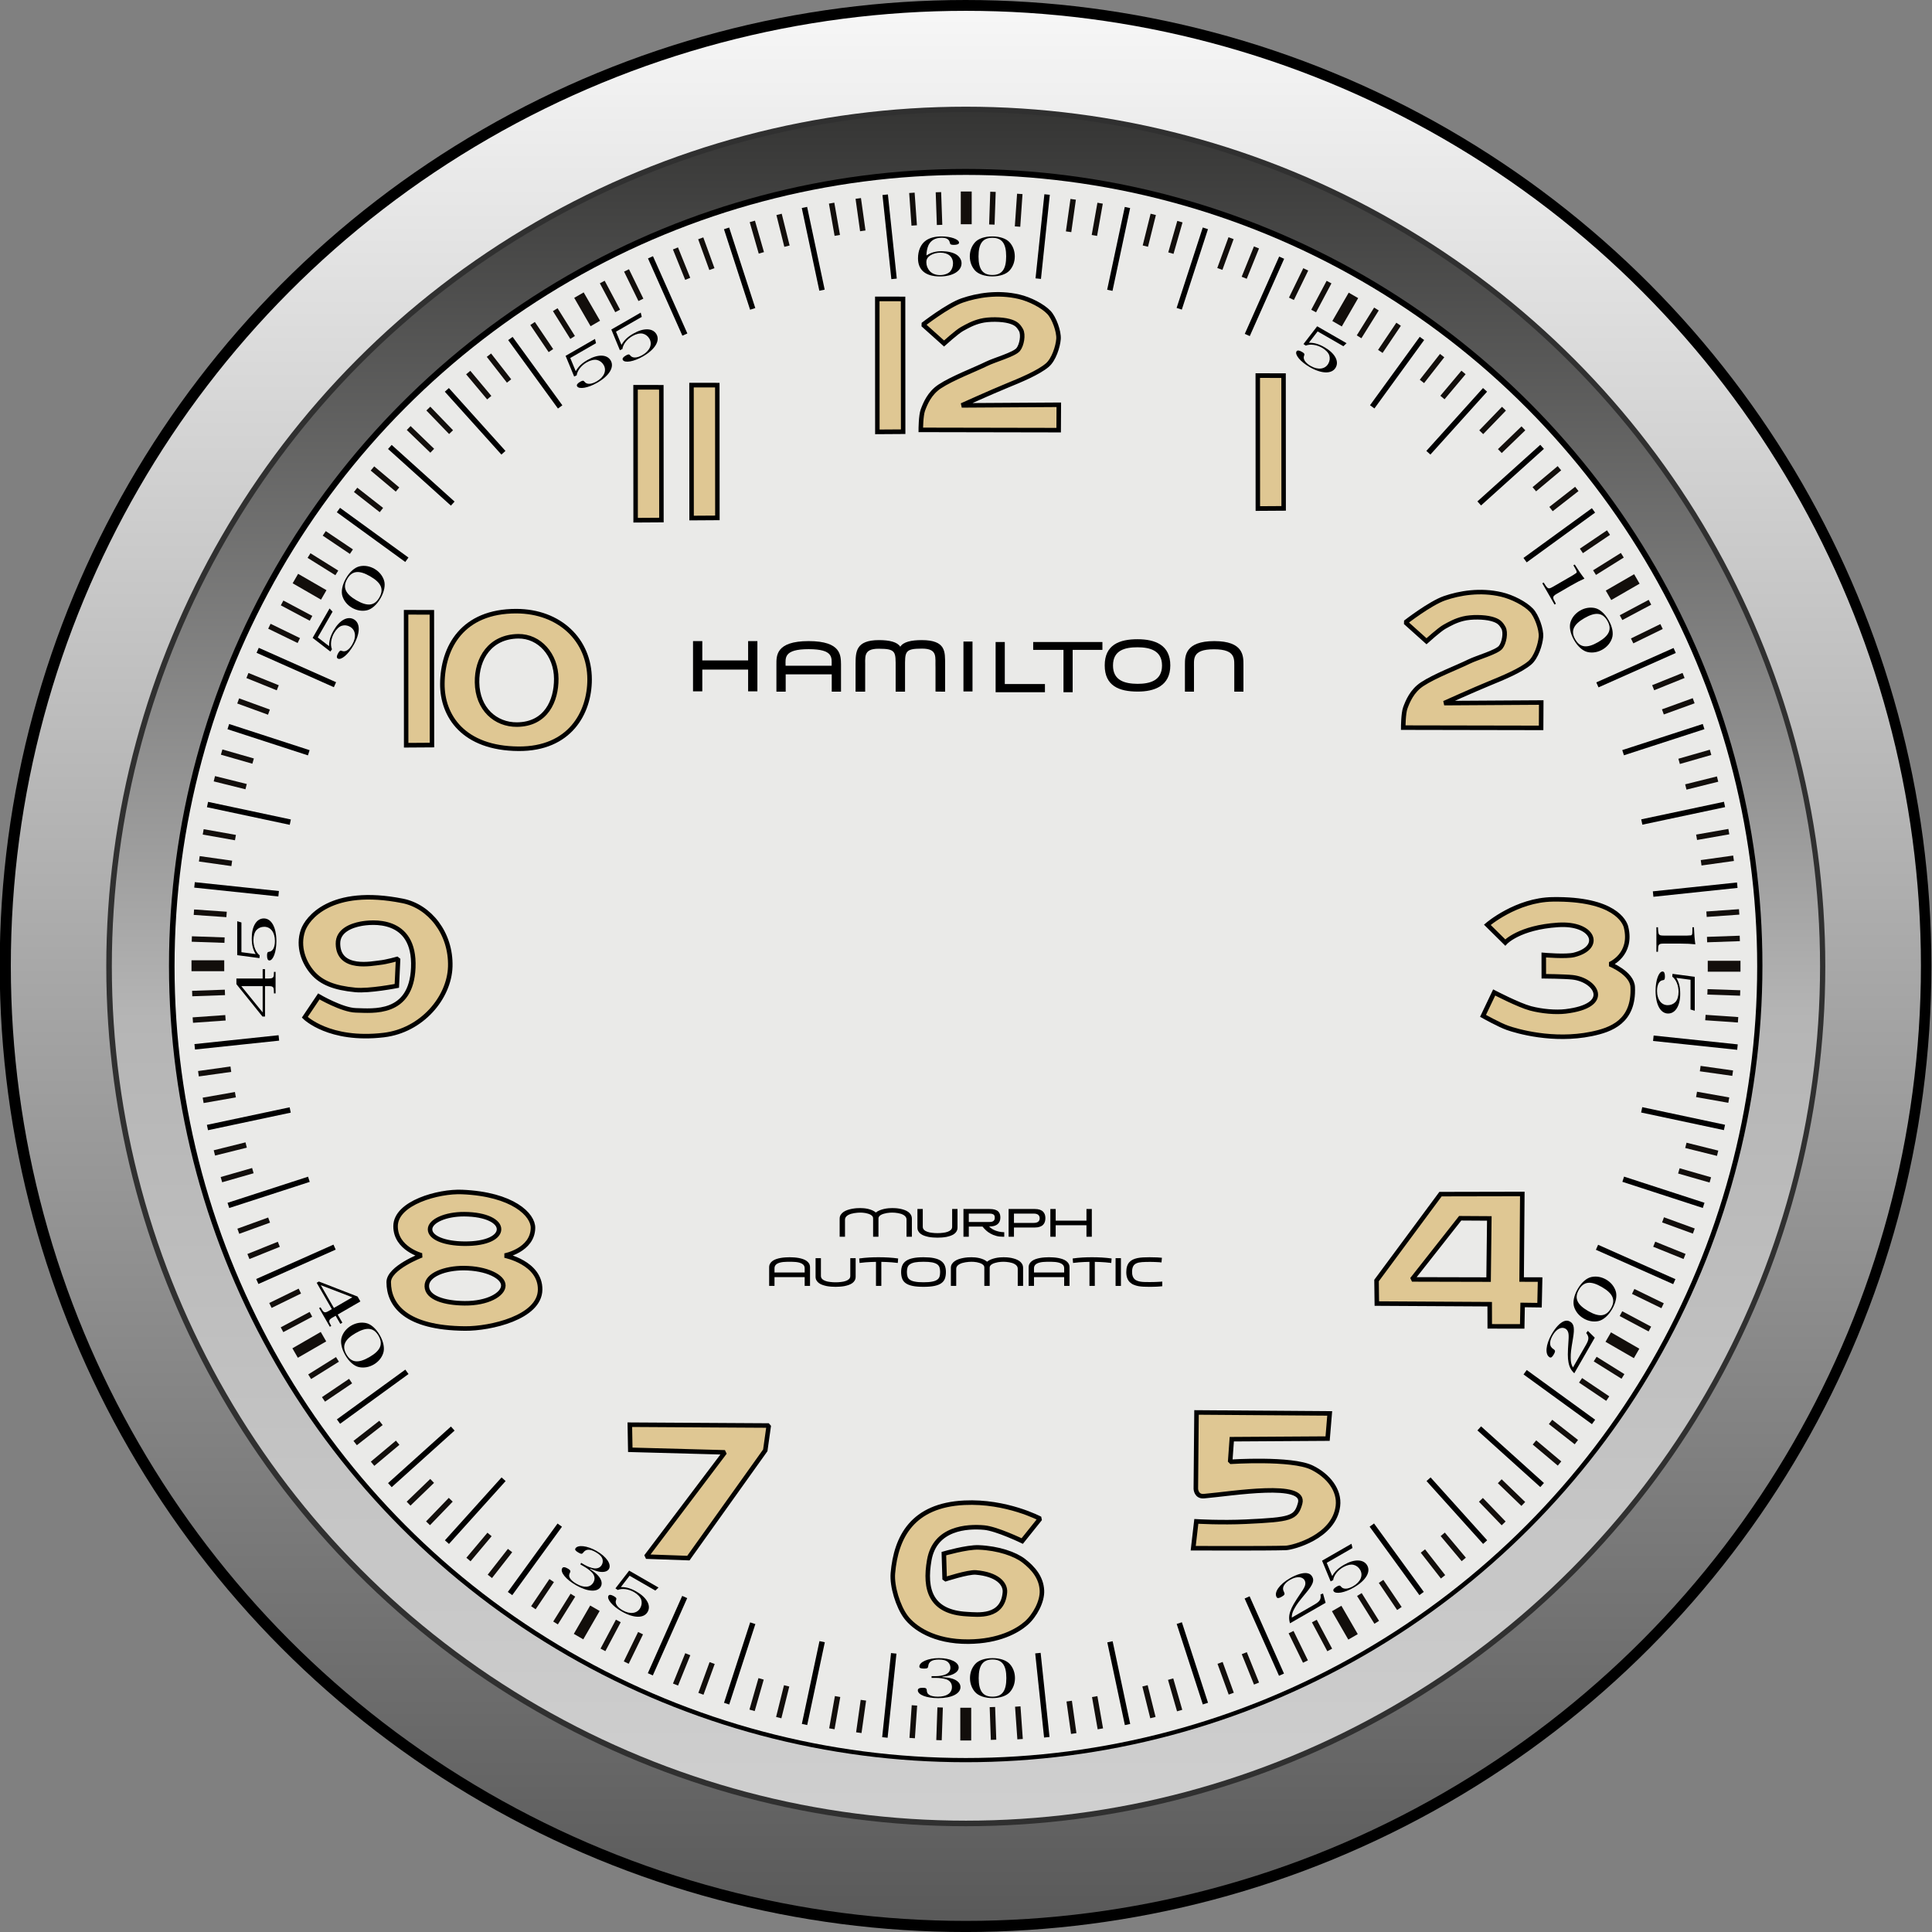 <?xml version="1.0" encoding="UTF-8" standalone="no"?>
<!DOCTYPE svg PUBLIC "-//W3C//DTD SVG 1.1//EN" "http://www.w3.org/Graphics/SVG/1.1/DTD/svg11.dtd">
<svg width="100%" height="100%" viewBox="0 0 354 354" version="1.1" xmlns="http://www.w3.org/2000/svg" xmlns:xlink="http://www.w3.org/1999/xlink" xml:space="preserve" xmlns:serif="http://www.serif.com/" style="fill-rule:evenodd;clip-rule:evenodd;stroke-linecap:round;stroke-miterlimit:1.5;">
    <rect x="0" y="0" width="354" height="354" fill="#808080" stroke="none"/>
    <g id="Watch-Case" serif:id="Watch Case">
        <g transform="matrix(2.861,0,0,2.464,-325.674,-258.155)">
            <ellipse cx="175.67" cy="176.606" rx="61.857" ry="71.835"/>
        </g>
        <g transform="matrix(2.829,0,0,2.436,-319.994,-253.238)">
            <ellipse cx="175.67" cy="176.606" rx="61.857" ry="71.835" style="fill:url(#_Linear1);"/>
        </g>
        <g transform="matrix(2.546,0,0,2.193,-270.295,-210.214)">
            <ellipse cx="175.67" cy="176.606" rx="61.857" ry="71.835" style="fill:rgb(48,48,48);"/>
        </g>
        <g transform="matrix(2.53,0,0,2.179,-267.455,-207.756)">
            <ellipse cx="175.67" cy="176.606" rx="61.857" ry="71.835" style="fill:url(#_Linear2);"/>
        </g>
    </g>
    <g id="Watch-Face" serif:id="Watch Face">
        <g transform="matrix(2.36,0,0,2.032,-237.635,-181.941)">
            <ellipse cx="175.67" cy="176.606" rx="61.857" ry="71.835"/>
        </g>
        <g transform="matrix(2.344,0,0,2.019,-234.795,-179.483)">
            <ellipse cx="175.67" cy="176.606" rx="61.857" ry="71.835" style="fill:rgb(234,234,232);"/>
        </g>
        <g id="Minute-Numbers" serif:id="Minute Numbers">
            <g transform="matrix(0.329,0,0,0.198,116.181,10.246)">
                <g transform="matrix(50,0,0,50,155.431,204.92)">
                    <path d="M0.148,-0.405C0.148,-0.474 0.157,-0.545 0.171,-0.596C0.198,-0.686 0.247,-0.733 0.317,-0.733C0.373,-0.733 0.402,-0.703 0.409,-0.638C0.412,-0.61 0.422,-0.601 0.453,-0.601C0.49,-0.601 0.511,-0.616 0.511,-0.642C0.511,-0.704 0.42,-0.758 0.317,-0.758C0.244,-0.758 0.186,-0.733 0.142,-0.682C0.086,-0.617 0.054,-0.497 0.054,-0.352C0.054,-0.134 0.139,-0.017 0.298,-0.017C0.441,-0.017 0.539,-0.117 0.539,-0.261C0.539,-0.324 0.517,-0.384 0.481,-0.422C0.444,-0.461 0.383,-0.484 0.319,-0.484C0.25,-0.484 0.2,-0.461 0.148,-0.405ZM0.147,-0.279C0.147,-0.339 0.162,-0.378 0.198,-0.413C0.226,-0.441 0.266,-0.457 0.304,-0.457C0.39,-0.457 0.444,-0.381 0.444,-0.259C0.444,-0.2 0.433,-0.148 0.412,-0.108C0.39,-0.068 0.346,-0.042 0.3,-0.042C0.251,-0.042 0.21,-0.069 0.185,-0.116C0.16,-0.163 0.147,-0.218 0.147,-0.279Z" style="fill-rule:nonzero;"/>
                </g>
                <g transform="matrix(50,0,0,50,184.831,204.92)">
                    <path d="M0.043,-0.388C0.043,-0.29 0.063,-0.198 0.1,-0.129C0.137,-0.06 0.209,-0.018 0.294,-0.018C0.378,-0.018 0.45,-0.059 0.487,-0.129C0.524,-0.198 0.544,-0.289 0.544,-0.388C0.544,-0.487 0.524,-0.579 0.487,-0.647C0.45,-0.717 0.378,-0.758 0.294,-0.758C0.209,-0.758 0.137,-0.717 0.1,-0.647C0.063,-0.577 0.043,-0.487 0.043,-0.388ZM0.14,-0.387C0.14,-0.626 0.187,-0.732 0.294,-0.732C0.401,-0.732 0.448,-0.627 0.448,-0.388C0.448,-0.149 0.401,-0.044 0.294,-0.044C0.187,-0.044 0.14,-0.149 0.14,-0.387Z" style="fill-rule:nonzero;"/>
                </g>
            </g>
            <g transform="matrix(0.329,0,0,0.198,116.214,270.746)">
                <g transform="matrix(50,0,0,50,155.431,204.92)">
                    <path d="M0.323,-0.414C0.368,-0.423 0.395,-0.432 0.423,-0.447C0.474,-0.477 0.505,-0.527 0.505,-0.583C0.505,-0.684 0.412,-0.758 0.285,-0.758C0.166,-0.758 0.067,-0.687 0.067,-0.602C0.067,-0.575 0.083,-0.564 0.12,-0.564C0.155,-0.564 0.164,-0.574 0.166,-0.612C0.171,-0.692 0.209,-0.731 0.284,-0.731C0.334,-0.731 0.367,-0.715 0.388,-0.681C0.404,-0.655 0.413,-0.62 0.413,-0.581C0.413,-0.524 0.393,-0.479 0.356,-0.454C0.327,-0.435 0.287,-0.424 0.247,-0.424L0.203,-0.424L0.203,-0.392L0.247,-0.392C0.292,-0.392 0.334,-0.383 0.363,-0.368C0.406,-0.345 0.43,-0.293 0.43,-0.223C0.43,-0.11 0.372,-0.044 0.273,-0.044C0.229,-0.044 0.194,-0.057 0.174,-0.081C0.156,-0.103 0.151,-0.122 0.149,-0.171C0.147,-0.199 0.136,-0.209 0.107,-0.209C0.068,-0.209 0.05,-0.194 0.05,-0.162C0.05,-0.079 0.147,-0.017 0.277,-0.017C0.426,-0.017 0.525,-0.099 0.525,-0.222C0.525,-0.291 0.492,-0.347 0.435,-0.377C0.403,-0.393 0.373,-0.401 0.323,-0.405L0.323,-0.414Z" style="fill-rule:nonzero;"/>
                </g>
                <g transform="matrix(50,0,0,50,184.831,204.92)">
                    <path d="M0.043,-0.388C0.043,-0.29 0.063,-0.198 0.1,-0.129C0.137,-0.06 0.209,-0.018 0.294,-0.018C0.378,-0.018 0.45,-0.059 0.487,-0.129C0.524,-0.198 0.544,-0.289 0.544,-0.388C0.544,-0.487 0.524,-0.579 0.487,-0.647C0.45,-0.717 0.378,-0.758 0.294,-0.758C0.209,-0.758 0.137,-0.717 0.1,-0.647C0.063,-0.577 0.043,-0.487 0.043,-0.388ZM0.14,-0.387C0.14,-0.626 0.187,-0.732 0.294,-0.732C0.401,-0.732 0.448,-0.627 0.448,-0.388C0.448,-0.149 0.401,-0.044 0.294,-0.044C0.187,-0.044 0.14,-0.149 0.14,-0.387Z" style="fill-rule:nonzero;"/>
                </g>
            </g>
            <g transform="matrix(0.164,0.285,-0.171,0.099,65.421,171.231)">
                <g transform="matrix(50,0,0,50,155.431,204.92)">
                    <path d="M0.449,-0.228L0.553,-0.228L0.553,-0.272L0.449,-0.272L0.449,-0.758L0.386,-0.758L0.025,-0.275L0.025,-0.228L0.364,-0.228L0.364,-0.156C0.364,-0.108 0.359,-0.084 0.346,-0.074C0.335,-0.066 0.327,-0.064 0.283,-0.063L0.283,-0.033L0.523,-0.033L0.523,-0.063C0.484,-0.064 0.476,-0.066 0.467,-0.074C0.454,-0.084 0.449,-0.108 0.449,-0.156L0.449,-0.228ZM0.364,-0.272L0.071,-0.272L0.364,-0.667L0.364,-0.272Z" style="fill-rule:nonzero;"/>
                </g>
                <g transform="matrix(50,0,0,50,184.831,204.92)">
                    <path d="M0.043,-0.388C0.043,-0.29 0.063,-0.198 0.1,-0.129C0.137,-0.06 0.209,-0.018 0.294,-0.018C0.378,-0.018 0.45,-0.059 0.487,-0.129C0.524,-0.198 0.544,-0.289 0.544,-0.388C0.544,-0.487 0.524,-0.579 0.487,-0.647C0.45,-0.717 0.378,-0.758 0.294,-0.758C0.209,-0.758 0.137,-0.717 0.1,-0.647C0.063,-0.577 0.043,-0.487 0.043,-0.388ZM0.14,-0.387C0.14,-0.626 0.187,-0.732 0.294,-0.732C0.401,-0.732 0.448,-0.627 0.448,-0.388C0.448,-0.149 0.401,-0.044 0.294,-0.044C0.187,-0.044 0.14,-0.149 0.14,-0.387Z" style="fill-rule:nonzero;"/>
                </g>
            </g>
            <g transform="matrix(0.285,0.164,-0.099,0.171,77.485,227.793)">
                <g transform="matrix(50,0,0,50,155.431,204.92)">
                    <path d="M0.323,-0.414C0.368,-0.423 0.395,-0.432 0.423,-0.447C0.474,-0.477 0.505,-0.527 0.505,-0.583C0.505,-0.684 0.412,-0.758 0.285,-0.758C0.166,-0.758 0.067,-0.687 0.067,-0.602C0.067,-0.575 0.083,-0.564 0.12,-0.564C0.155,-0.564 0.164,-0.574 0.166,-0.612C0.171,-0.692 0.209,-0.731 0.284,-0.731C0.334,-0.731 0.367,-0.715 0.388,-0.681C0.404,-0.655 0.413,-0.62 0.413,-0.581C0.413,-0.524 0.393,-0.479 0.356,-0.454C0.327,-0.435 0.287,-0.424 0.247,-0.424L0.203,-0.424L0.203,-0.392L0.247,-0.392C0.292,-0.392 0.334,-0.383 0.363,-0.368C0.406,-0.345 0.43,-0.293 0.43,-0.223C0.43,-0.11 0.372,-0.044 0.273,-0.044C0.229,-0.044 0.194,-0.057 0.174,-0.081C0.156,-0.103 0.151,-0.122 0.149,-0.171C0.147,-0.199 0.136,-0.209 0.107,-0.209C0.068,-0.209 0.05,-0.194 0.05,-0.162C0.05,-0.079 0.147,-0.017 0.277,-0.017C0.426,-0.017 0.525,-0.099 0.525,-0.222C0.525,-0.291 0.492,-0.347 0.435,-0.377C0.403,-0.393 0.373,-0.401 0.323,-0.405L0.323,-0.414Z" style="fill-rule:nonzero;"/>
                </g>
                <g transform="matrix(50,0,0,50,184.831,204.92)">
                    <path d="M0.154,-0.665L0.485,-0.665L0.499,-0.743L0.121,-0.743L0.088,-0.331L0.119,-0.327C0.151,-0.397 0.218,-0.443 0.288,-0.443C0.335,-0.443 0.378,-0.422 0.401,-0.386C0.424,-0.35 0.437,-0.3 0.437,-0.243C0.437,-0.124 0.374,-0.045 0.279,-0.045C0.209,-0.045 0.164,-0.084 0.159,-0.15C0.157,-0.183 0.148,-0.191 0.116,-0.191C0.08,-0.191 0.062,-0.176 0.062,-0.147C0.062,-0.077 0.159,-0.018 0.276,-0.018C0.431,-0.018 0.53,-0.109 0.53,-0.25C0.53,-0.385 0.443,-0.474 0.31,-0.474C0.236,-0.474 0.185,-0.453 0.133,-0.402L0.154,-0.665Z" style="fill-rule:nonzero;"/>
                </g>
            </g>
            <g transform="matrix(0.164,-0.285,0.171,0.099,227.794,276.515)">
                <g transform="matrix(50,0,0,50,155.431,204.92)">
                    <path d="M0.508,-0.033L0.535,-0.207L0.505,-0.214C0.485,-0.13 0.46,-0.108 0.388,-0.108L0.099,-0.108C0.117,-0.161 0.137,-0.192 0.181,-0.235C0.225,-0.278 0.252,-0.298 0.377,-0.375C0.488,-0.443 0.525,-0.494 0.525,-0.577C0.525,-0.623 0.515,-0.654 0.493,-0.683C0.455,-0.731 0.385,-0.758 0.301,-0.758C0.167,-0.758 0.067,-0.681 0.067,-0.578C0.067,-0.549 0.081,-0.537 0.118,-0.537C0.153,-0.537 0.164,-0.546 0.166,-0.58C0.168,-0.619 0.17,-0.633 0.176,-0.653C0.193,-0.703 0.236,-0.731 0.295,-0.731C0.376,-0.731 0.431,-0.674 0.431,-0.59C0.431,-0.56 0.424,-0.532 0.409,-0.506C0.395,-0.483 0.374,-0.461 0.333,-0.428C0.205,-0.324 0.163,-0.284 0.124,-0.228C0.083,-0.171 0.062,-0.114 0.05,-0.033L0.508,-0.033Z" style="fill-rule:nonzero;"/>
                </g>
                <g transform="matrix(50,0,0,50,184.831,204.92)">
                    <path d="M0.043,-0.388C0.043,-0.29 0.063,-0.198 0.1,-0.129C0.137,-0.06 0.209,-0.018 0.294,-0.018C0.378,-0.018 0.45,-0.059 0.487,-0.129C0.524,-0.198 0.544,-0.289 0.544,-0.388C0.544,-0.487 0.524,-0.579 0.487,-0.647C0.45,-0.717 0.378,-0.758 0.294,-0.758C0.209,-0.758 0.137,-0.717 0.1,-0.647C0.063,-0.577 0.043,-0.487 0.043,-0.388ZM0.14,-0.387C0.14,-0.626 0.187,-0.732 0.294,-0.732C0.401,-0.732 0.448,-0.627 0.448,-0.388C0.448,-0.149 0.401,-0.044 0.294,-0.044C0.187,-0.044 0.14,-0.149 0.14,-0.387Z" style="fill-rule:nonzero;"/>
                </g>
            </g>
            <g transform="matrix(0.285,-0.164,0.099,0.171,171.231,288.579)">
                <g transform="matrix(50,0,0,50,155.431,204.92)">
                    <path d="M0.508,-0.033L0.535,-0.207L0.505,-0.214C0.485,-0.13 0.46,-0.108 0.388,-0.108L0.099,-0.108C0.117,-0.161 0.137,-0.192 0.181,-0.235C0.225,-0.278 0.252,-0.298 0.377,-0.375C0.488,-0.443 0.525,-0.494 0.525,-0.577C0.525,-0.623 0.515,-0.654 0.493,-0.683C0.455,-0.731 0.385,-0.758 0.301,-0.758C0.167,-0.758 0.067,-0.681 0.067,-0.578C0.067,-0.549 0.081,-0.537 0.118,-0.537C0.153,-0.537 0.164,-0.546 0.166,-0.58C0.168,-0.619 0.17,-0.633 0.176,-0.653C0.193,-0.703 0.236,-0.731 0.295,-0.731C0.376,-0.731 0.431,-0.674 0.431,-0.59C0.431,-0.56 0.424,-0.532 0.409,-0.506C0.395,-0.483 0.374,-0.461 0.333,-0.428C0.205,-0.324 0.163,-0.284 0.124,-0.228C0.083,-0.171 0.062,-0.114 0.05,-0.033L0.508,-0.033Z" style="fill-rule:nonzero;"/>
                </g>
                <g transform="matrix(50,0,0,50,184.831,204.92)">
                    <path d="M0.154,-0.665L0.485,-0.665L0.499,-0.743L0.121,-0.743L0.088,-0.331L0.119,-0.327C0.151,-0.397 0.218,-0.443 0.288,-0.443C0.335,-0.443 0.378,-0.422 0.401,-0.386C0.424,-0.35 0.437,-0.3 0.437,-0.243C0.437,-0.124 0.374,-0.045 0.279,-0.045C0.209,-0.045 0.164,-0.084 0.159,-0.15C0.157,-0.183 0.148,-0.191 0.116,-0.191C0.08,-0.191 0.062,-0.176 0.062,-0.147C0.062,-0.077 0.159,-0.018 0.276,-0.018C0.431,-0.018 0.53,-0.109 0.53,-0.25C0.53,-0.385 0.443,-0.474 0.31,-0.474C0.236,-0.474 0.185,-0.453 0.133,-0.402L0.154,-0.665Z" style="fill-rule:nonzero;"/>
                </g>
            </g>
            <g transform="matrix(0.285,-0.164,0.099,0.171,41.003,62.994)">
                <g transform="matrix(50,0,0,50,155.431,204.92)">
                    <path d="M0.154,-0.665L0.485,-0.665L0.499,-0.743L0.121,-0.743L0.088,-0.331L0.119,-0.327C0.151,-0.397 0.218,-0.443 0.288,-0.443C0.335,-0.443 0.378,-0.422 0.401,-0.386C0.424,-0.35 0.437,-0.3 0.437,-0.243C0.437,-0.124 0.374,-0.045 0.279,-0.045C0.209,-0.045 0.164,-0.084 0.159,-0.15C0.157,-0.183 0.148,-0.191 0.116,-0.191C0.08,-0.191 0.062,-0.176 0.062,-0.147C0.062,-0.077 0.159,-0.018 0.276,-0.018C0.431,-0.018 0.53,-0.109 0.53,-0.25C0.53,-0.385 0.443,-0.474 0.31,-0.474C0.236,-0.474 0.185,-0.453 0.133,-0.402L0.154,-0.665Z" style="fill-rule:nonzero;"/>
                </g>
                <g transform="matrix(50,0,0,50,184.831,204.92)">
                    <path d="M0.154,-0.665L0.485,-0.665L0.499,-0.743L0.121,-0.743L0.088,-0.331L0.119,-0.327C0.151,-0.397 0.218,-0.443 0.288,-0.443C0.335,-0.443 0.378,-0.422 0.401,-0.386C0.424,-0.35 0.437,-0.3 0.437,-0.243C0.437,-0.124 0.374,-0.045 0.279,-0.045C0.209,-0.045 0.164,-0.084 0.159,-0.15C0.157,-0.183 0.148,-0.191 0.116,-0.191C0.08,-0.191 0.062,-0.176 0.062,-0.147C0.062,-0.077 0.159,-0.018 0.276,-0.018C0.431,-0.018 0.53,-0.109 0.53,-0.25C0.53,-0.385 0.443,-0.474 0.31,-0.474C0.236,-0.474 0.185,-0.453 0.133,-0.402L0.154,-0.665Z" style="fill-rule:nonzero;"/>
                </g>
            </g>
            <g transform="matrix(0.164,-0.285,0.171,0.099,2.113,146.29)">
                <g transform="matrix(50,0,0,50,155.431,204.92)">
                    <path d="M0.154,-0.665L0.485,-0.665L0.499,-0.743L0.121,-0.743L0.088,-0.331L0.119,-0.327C0.151,-0.397 0.218,-0.443 0.288,-0.443C0.335,-0.443 0.378,-0.422 0.401,-0.386C0.424,-0.35 0.437,-0.3 0.437,-0.243C0.437,-0.124 0.374,-0.045 0.279,-0.045C0.209,-0.045 0.164,-0.084 0.159,-0.15C0.157,-0.183 0.148,-0.191 0.116,-0.191C0.08,-0.191 0.062,-0.176 0.062,-0.147C0.062,-0.077 0.159,-0.018 0.276,-0.018C0.431,-0.018 0.53,-0.109 0.53,-0.25C0.53,-0.385 0.443,-0.474 0.31,-0.474C0.236,-0.474 0.185,-0.453 0.133,-0.402L0.154,-0.665Z" style="fill-rule:nonzero;"/>
                </g>
                <g transform="matrix(50,0,0,50,184.831,204.92)">
                    <path d="M0.043,-0.388C0.043,-0.29 0.063,-0.198 0.1,-0.129C0.137,-0.06 0.209,-0.018 0.294,-0.018C0.378,-0.018 0.45,-0.059 0.487,-0.129C0.524,-0.198 0.544,-0.289 0.544,-0.388C0.544,-0.487 0.524,-0.579 0.487,-0.647C0.45,-0.717 0.378,-0.758 0.294,-0.758C0.209,-0.758 0.137,-0.717 0.1,-0.647C0.063,-0.577 0.043,-0.487 0.043,-0.388ZM0.14,-0.387C0.14,-0.626 0.187,-0.732 0.294,-0.732C0.401,-0.732 0.448,-0.627 0.448,-0.388C0.448,-0.149 0.401,-0.044 0.294,-0.044C0.187,-0.044 0.14,-0.149 0.14,-0.387Z" style="fill-rule:nonzero;"/>
                </g>
            </g>
            <g id="_45" serif:id="45" transform="matrix(2.01213e-17,-0.329,0.198,1.21196e-17,10.246,237.813)">
                <g transform="matrix(50,0,0,50,155.431,204.92)">
                    <path d="M0.449,-0.228L0.553,-0.228L0.553,-0.272L0.449,-0.272L0.449,-0.758L0.386,-0.758L0.025,-0.275L0.025,-0.228L0.364,-0.228L0.364,-0.156C0.364,-0.108 0.359,-0.084 0.346,-0.074C0.335,-0.066 0.327,-0.064 0.283,-0.063L0.283,-0.033L0.523,-0.033L0.523,-0.063C0.484,-0.064 0.476,-0.066 0.467,-0.074C0.454,-0.084 0.449,-0.108 0.449,-0.156L0.449,-0.228ZM0.364,-0.272L0.071,-0.272L0.364,-0.667L0.364,-0.272Z" style="fill-rule:nonzero;"/>
                </g>
                <g transform="matrix(50,0,0,50,184.831,204.92)">
                    <path d="M0.154,-0.665L0.485,-0.665L0.499,-0.743L0.121,-0.743L0.088,-0.331L0.119,-0.327C0.151,-0.397 0.218,-0.443 0.288,-0.443C0.335,-0.443 0.378,-0.422 0.401,-0.386C0.424,-0.35 0.437,-0.3 0.437,-0.243C0.437,-0.124 0.374,-0.045 0.279,-0.045C0.209,-0.045 0.164,-0.084 0.159,-0.15C0.157,-0.183 0.148,-0.191 0.116,-0.191C0.08,-0.191 0.062,-0.176 0.062,-0.147C0.062,-0.077 0.159,-0.018 0.276,-0.018C0.431,-0.018 0.53,-0.109 0.53,-0.25C0.53,-0.385 0.443,-0.474 0.31,-0.474C0.236,-0.474 0.185,-0.453 0.133,-0.402L0.154,-0.665Z" style="fill-rule:nonzero;"/>
                </g>
            </g>
            <g transform="matrix(2.01213e-17,0.329,-0.198,1.21196e-17,343.748,116.181)">
                <g transform="matrix(50,0,0,50,155.431,204.92)">
                    <path d="M0.157,-0.033L0.43,-0.033L0.43,-0.062C0.373,-0.065 0.369,-0.066 0.357,-0.076C0.343,-0.088 0.339,-0.108 0.339,-0.175L0.339,-0.472C0.339,-0.59 0.342,-0.675 0.347,-0.754C0.298,-0.742 0.233,-0.733 0.157,-0.728L0.157,-0.699L0.195,-0.699C0.22,-0.699 0.232,-0.697 0.24,-0.69C0.248,-0.683 0.248,-0.683 0.25,-0.596L0.25,-0.175C0.25,-0.103 0.245,-0.082 0.223,-0.072C0.21,-0.066 0.2,-0.065 0.157,-0.062L0.157,-0.033Z" style="fill-rule:nonzero;"/>
                </g>
                <g transform="matrix(50,0,0,50,184.831,204.92)">
                    <path d="M0.154,-0.665L0.485,-0.665L0.499,-0.743L0.121,-0.743L0.088,-0.331L0.119,-0.327C0.151,-0.397 0.218,-0.443 0.288,-0.443C0.335,-0.443 0.378,-0.422 0.401,-0.386C0.424,-0.35 0.437,-0.3 0.437,-0.243C0.437,-0.124 0.374,-0.045 0.279,-0.045C0.209,-0.045 0.164,-0.084 0.159,-0.15C0.157,-0.183 0.148,-0.191 0.116,-0.191C0.08,-0.191 0.062,-0.176 0.062,-0.147C0.062,-0.077 0.159,-0.018 0.276,-0.018C0.431,-0.018 0.53,-0.109 0.53,-0.25C0.53,-0.385 0.443,-0.474 0.31,-0.474C0.236,-0.474 0.185,-0.453 0.133,-0.402L0.154,-0.665Z" style="fill-rule:nonzero;"/>
                </g>
            </g>
            <g transform="matrix(0.164,0.285,-0.171,0.099,290.578,40.22)">
                <g transform="matrix(50,0,0,50,155.431,204.92)">
                    <path d="M0.157,-0.033L0.43,-0.033L0.43,-0.062C0.373,-0.065 0.369,-0.066 0.357,-0.076C0.343,-0.088 0.339,-0.108 0.339,-0.175L0.339,-0.472C0.339,-0.59 0.342,-0.675 0.347,-0.754C0.298,-0.742 0.233,-0.733 0.157,-0.728L0.157,-0.699L0.195,-0.699C0.22,-0.699 0.232,-0.697 0.24,-0.69C0.248,-0.683 0.248,-0.683 0.25,-0.596L0.25,-0.175C0.25,-0.103 0.245,-0.082 0.223,-0.072C0.21,-0.066 0.2,-0.065 0.157,-0.062L0.157,-0.033Z" style="fill-rule:nonzero;"/>
                </g>
                <g transform="matrix(50,0,0,50,184.831,204.92)">
                    <path d="M0.043,-0.388C0.043,-0.29 0.063,-0.198 0.1,-0.129C0.137,-0.06 0.209,-0.018 0.294,-0.018C0.378,-0.018 0.45,-0.059 0.487,-0.129C0.524,-0.198 0.544,-0.289 0.544,-0.388C0.544,-0.487 0.524,-0.579 0.487,-0.647C0.45,-0.717 0.378,-0.758 0.294,-0.758C0.209,-0.758 0.137,-0.717 0.1,-0.647C0.063,-0.577 0.043,-0.487 0.043,-0.388ZM0.14,-0.387C0.14,-0.626 0.187,-0.732 0.294,-0.732C0.401,-0.732 0.448,-0.627 0.448,-0.388C0.448,-0.149 0.401,-0.044 0.294,-0.044C0.187,-0.044 0.14,-0.149 0.14,-0.387Z" style="fill-rule:nonzero;"/>
                </g>
            </g>
            <g transform="matrix(0.285,0.164,-0.099,0.171,211.933,4.615)">
                <g transform="matrix(50,0,0,50,155.431,204.92)">
                    <path d="M0.154,-0.665L0.485,-0.665L0.499,-0.743L0.121,-0.743L0.088,-0.331L0.119,-0.327C0.151,-0.397 0.218,-0.443 0.288,-0.443C0.335,-0.443 0.378,-0.422 0.401,-0.386C0.424,-0.35 0.437,-0.3 0.437,-0.243C0.437,-0.124 0.374,-0.045 0.279,-0.045C0.209,-0.045 0.164,-0.084 0.159,-0.15C0.157,-0.183 0.148,-0.191 0.116,-0.191C0.08,-0.191 0.062,-0.176 0.062,-0.147C0.062,-0.077 0.159,-0.018 0.276,-0.018C0.431,-0.018 0.53,-0.109 0.53,-0.25C0.53,-0.385 0.443,-0.474 0.31,-0.474C0.236,-0.474 0.185,-0.453 0.133,-0.402L0.154,-0.665Z" style="fill-rule:nonzero;"/>
                </g>
            </g>
        </g>
        <g id="Second-Marks" serif:id="Second Marks">
            <g id="_45-60-Second-Marks" serif:id="45-60 Second Marks" transform="matrix(6.12323e-17,-1,1,6.12323e-17,-9.33092e-06,353.997)">
                <g id="_10-15-Second-Marks" serif:id="10-15 Second Marks" transform="matrix(0.5,0.866,-0.866,0.5,241.786,-64.784)">
                    <g id="Second-Marks1" serif:id="Second Marks">
                        <g transform="matrix(1.23,0.129,-0.113,1.074,-40.378,-28.578)">
                            <rect x="191.779" y="36.712" width="0.809" height="14.35"/>
                        </g>
                        <g transform="matrix(1.13,0.503,-0.439,0.987,33.787,-85.689)">
                            <rect x="191.779" y="36.712" width="0.809" height="14.35"/>
                        </g>
                        <g transform="matrix(1.176,0.382,-0.334,1.027,7.114,-69.28)">
                            <rect x="191.779" y="36.712" width="0.809" height="14.35"/>
                        </g>
                        <g transform="matrix(1.21,0.257,-0.225,1.057,-17.699,-50.173)">
                            <rect x="191.779" y="36.712" width="0.809" height="14.35"/>
                        </g>
                    </g>
                    <g id="Second-Fraction-Marks" serif:id="Second Fraction Marks" transform="matrix(1,0,0,1,-0.001,0)">
                        <g transform="matrix(0.361,0.192,-0.218,0.41,193.988,-20.052)">
                            <rect x="188.112" y="86.315" width="2.443" height="12.928" style="fill:rgb(18,14,11);"/>
                        </g>
                        <g transform="matrix(0.368,0.179,-0.203,0.417,187.1,-20.525)">
                            <rect x="188.112" y="86.315" width="2.443" height="12.928" style="fill:rgb(18,14,11);"/>
                        </g>
                        <g transform="matrix(0.38,0.153,-0.174,0.43,173.297,-20.748)">
                            <rect x="188.112" y="86.315" width="2.443" height="12.928" style="fill:rgb(18,14,11);"/>
                        </g>
                        <g transform="matrix(0.385,0.14,-0.159,0.436,166.398,-20.498)">
                            <rect x="188.112" y="86.315" width="2.443" height="12.928" style="fill:rgb(18,14,11);"/>
                        </g>
                        <g transform="matrix(0.394,0.113,-0.128,0.446,152.648,-19.278)">
                            <rect x="188.112" y="86.315" width="2.443" height="12.928" style="fill:rgb(18,14,11);"/>
                        </g>
                        <g transform="matrix(0.397,0.099,-0.112,0.45,145.813,-18.308)">
                            <rect x="188.112" y="86.315" width="2.443" height="12.928" style="fill:rgb(18,14,11);"/>
                        </g>
                        <g transform="matrix(0.403,0.071,-0.081,0.457,132.265,-15.657)">
                            <rect x="188.112" y="86.315" width="2.443" height="12.928" style="fill:rgb(18,14,11);"/>
                        </g>
                        <g transform="matrix(0.405,0.057,-0.065,0.46,125.569,-13.978)">
                            <rect x="188.112" y="86.315" width="2.443" height="12.928" style="fill:rgb(18,14,11);"/>
                        </g>
                        <g transform="matrix(0.408,0.029,-0.032,0.463,112.372,-9.925)">
                            <rect x="188.112" y="86.315" width="2.443" height="12.928" style="fill:rgb(18,14,11);"/>
                        </g>
                        <g transform="matrix(0.409,0.014,-0.016,0.464,105.888,-7.556)">
                            <rect x="188.112" y="86.315" width="2.443" height="12.928" style="fill:rgb(18,14,11);"/>
                        </g>
                    </g>
                    <g transform="matrix(0.819,0,0,0.464,21.98,-4.962)">
                        <g id="Hour-Marks" serif:id="Hour Marks">
                            <rect x="188.112" y="86.315" width="2.443" height="12.928" style="fill:rgb(18,14,11);"/>
                        </g>
                    </g>
                </g>
                <g id="_5-10-Second-Marks" serif:id="5-10 Second Marks" transform="matrix(0.866,0.5,-0.5,0.866,112.213,-64.785)">
                    <g id="Second-Marks2" serif:id="Second Marks">
                        <g transform="matrix(1.23,0.129,-0.113,1.074,-40.378,-28.578)">
                            <rect x="191.779" y="36.712" width="0.809" height="14.35"/>
                        </g>
                        <g transform="matrix(1.13,0.503,-0.439,0.987,33.787,-85.689)">
                            <rect x="191.779" y="36.712" width="0.809" height="14.35"/>
                        </g>
                        <g transform="matrix(1.176,0.382,-0.334,1.027,7.114,-69.28)">
                            <rect x="191.779" y="36.712" width="0.809" height="14.35"/>
                        </g>
                        <g transform="matrix(1.21,0.257,-0.225,1.057,-17.699,-50.173)">
                            <rect x="191.779" y="36.712" width="0.809" height="14.35"/>
                        </g>
                    </g>
                    <g id="Second-Fraction-Marks1" serif:id="Second Fraction Marks" transform="matrix(1,0,0,1,-0.001,0)">
                        <g transform="matrix(0.361,0.192,-0.218,0.41,193.988,-20.052)">
                            <rect x="188.112" y="86.315" width="2.443" height="12.928" style="fill:rgb(18,14,11);"/>
                        </g>
                        <g transform="matrix(0.368,0.179,-0.203,0.417,187.1,-20.525)">
                            <rect x="188.112" y="86.315" width="2.443" height="12.928" style="fill:rgb(18,14,11);"/>
                        </g>
                        <g transform="matrix(0.38,0.153,-0.174,0.43,173.297,-20.748)">
                            <rect x="188.112" y="86.315" width="2.443" height="12.928" style="fill:rgb(18,14,11);"/>
                        </g>
                        <g transform="matrix(0.385,0.14,-0.159,0.436,166.398,-20.498)">
                            <rect x="188.112" y="86.315" width="2.443" height="12.928" style="fill:rgb(18,14,11);"/>
                        </g>
                        <g transform="matrix(0.394,0.113,-0.128,0.446,152.648,-19.278)">
                            <rect x="188.112" y="86.315" width="2.443" height="12.928" style="fill:rgb(18,14,11);"/>
                        </g>
                        <g transform="matrix(0.397,0.099,-0.112,0.45,145.813,-18.308)">
                            <rect x="188.112" y="86.315" width="2.443" height="12.928" style="fill:rgb(18,14,11);"/>
                        </g>
                        <g transform="matrix(0.403,0.071,-0.081,0.457,132.265,-15.657)">
                            <rect x="188.112" y="86.315" width="2.443" height="12.928" style="fill:rgb(18,14,11);"/>
                        </g>
                        <g transform="matrix(0.405,0.057,-0.065,0.46,125.569,-13.978)">
                            <rect x="188.112" y="86.315" width="2.443" height="12.928" style="fill:rgb(18,14,11);"/>
                        </g>
                        <g transform="matrix(0.408,0.029,-0.032,0.463,112.372,-9.925)">
                            <rect x="188.112" y="86.315" width="2.443" height="12.928" style="fill:rgb(18,14,11);"/>
                        </g>
                        <g transform="matrix(0.409,0.014,-0.016,0.464,105.888,-7.556)">
                            <rect x="188.112" y="86.315" width="2.443" height="12.928" style="fill:rgb(18,14,11);"/>
                        </g>
                    </g>
                    <g transform="matrix(0.819,0,0,0.464,21.98,-4.962)">
                        <g id="Hour-Marks1" serif:id="Hour Marks">
                            <rect x="188.112" y="86.315" width="2.443" height="12.928" style="fill:rgb(18,14,11);"/>
                        </g>
                    </g>
                </g>
                <g id="_0-5-Second-Marks" serif:id="0-5 Second Marks">
                    <g id="Second-Marks3" serif:id="Second Marks">
                        <g transform="matrix(1.23,0.129,-0.113,1.074,-40.378,-28.578)">
                            <rect x="191.779" y="36.712" width="0.809" height="14.35"/>
                        </g>
                        <g transform="matrix(1.13,0.503,-0.439,0.987,33.787,-85.689)">
                            <rect x="191.779" y="36.712" width="0.809" height="14.35"/>
                        </g>
                        <g transform="matrix(1.176,0.382,-0.334,1.027,7.114,-69.28)">
                            <rect x="191.779" y="36.712" width="0.809" height="14.35"/>
                        </g>
                        <g transform="matrix(1.21,0.257,-0.225,1.057,-17.699,-50.173)">
                            <rect x="191.779" y="36.712" width="0.809" height="14.35"/>
                        </g>
                    </g>
                    <g id="Second-Fraction-Marks2" serif:id="Second Fraction Marks" transform="matrix(1,0,0,1,-0.001,0)">
                        <g transform="matrix(0.361,0.192,-0.218,0.41,193.988,-20.052)">
                            <rect x="188.112" y="86.315" width="2.443" height="12.928" style="fill:rgb(18,14,11);"/>
                        </g>
                        <g transform="matrix(0.368,0.179,-0.203,0.417,187.1,-20.525)">
                            <rect x="188.112" y="86.315" width="2.443" height="12.928" style="fill:rgb(18,14,11);"/>
                        </g>
                        <g transform="matrix(0.38,0.153,-0.174,0.43,173.297,-20.748)">
                            <rect x="188.112" y="86.315" width="2.443" height="12.928" style="fill:rgb(18,14,11);"/>
                        </g>
                        <g transform="matrix(0.385,0.14,-0.159,0.436,166.398,-20.498)">
                            <rect x="188.112" y="86.315" width="2.443" height="12.928" style="fill:rgb(18,14,11);"/>
                        </g>
                        <g transform="matrix(0.394,0.113,-0.128,0.446,152.648,-19.278)">
                            <rect x="188.112" y="86.315" width="2.443" height="12.928" style="fill:rgb(18,14,11);"/>
                        </g>
                        <g transform="matrix(0.397,0.099,-0.112,0.45,145.813,-18.308)">
                            <rect x="188.112" y="86.315" width="2.443" height="12.928" style="fill:rgb(18,14,11);"/>
                        </g>
                        <g transform="matrix(0.403,0.071,-0.081,0.457,132.265,-15.657)">
                            <rect x="188.112" y="86.315" width="2.443" height="12.928" style="fill:rgb(18,14,11);"/>
                        </g>
                        <g transform="matrix(0.405,0.057,-0.065,0.46,125.569,-13.978)">
                            <rect x="188.112" y="86.315" width="2.443" height="12.928" style="fill:rgb(18,14,11);"/>
                        </g>
                        <g transform="matrix(0.408,0.029,-0.032,0.463,112.372,-9.925)">
                            <rect x="188.112" y="86.315" width="2.443" height="12.928" style="fill:rgb(18,14,11);"/>
                        </g>
                        <g transform="matrix(0.409,0.014,-0.016,0.464,105.888,-7.556)">
                            <rect x="188.112" y="86.315" width="2.443" height="12.928" style="fill:rgb(18,14,11);"/>
                        </g>
                    </g>
                    <g transform="matrix(0.819,0,0,0.464,21.98,-4.962)">
                        <g id="Hour-Marks2" serif:id="Hour Marks">
                            <rect x="188.112" y="86.315" width="2.443" height="12.928" style="fill:rgb(18,14,11);"/>
                        </g>
                    </g>
                </g>
            </g>
            <g id="_30-45-Second-Marks" serif:id="30-45 Second Marks" transform="matrix(-1,-1.22465e-16,1.22465e-16,-1,353.997,353.997)">
                <g id="_10-15-Second-Marks1" serif:id="10-15 Second Marks" transform="matrix(0.5,0.866,-0.866,0.5,241.786,-64.784)">
                    <g id="Second-Marks4" serif:id="Second Marks">
                        <g transform="matrix(1.23,0.129,-0.113,1.074,-40.378,-28.578)">
                            <rect x="191.779" y="36.712" width="0.809" height="14.35"/>
                        </g>
                        <g transform="matrix(1.13,0.503,-0.439,0.987,33.787,-85.689)">
                            <rect x="191.779" y="36.712" width="0.809" height="14.35"/>
                        </g>
                        <g transform="matrix(1.176,0.382,-0.334,1.027,7.114,-69.28)">
                            <rect x="191.779" y="36.712" width="0.809" height="14.35"/>
                        </g>
                        <g transform="matrix(1.21,0.257,-0.225,1.057,-17.699,-50.173)">
                            <rect x="191.779" y="36.712" width="0.809" height="14.35"/>
                        </g>
                    </g>
                    <g id="Second-Fraction-Marks3" serif:id="Second Fraction Marks" transform="matrix(1,0,0,1,-0.001,0)">
                        <g transform="matrix(0.361,0.192,-0.218,0.41,193.988,-20.052)">
                            <rect x="188.112" y="86.315" width="2.443" height="12.928" style="fill:rgb(18,14,11);"/>
                        </g>
                        <g transform="matrix(0.368,0.179,-0.203,0.417,187.1,-20.525)">
                            <rect x="188.112" y="86.315" width="2.443" height="12.928" style="fill:rgb(18,14,11);"/>
                        </g>
                        <g transform="matrix(0.38,0.153,-0.174,0.43,173.297,-20.748)">
                            <rect x="188.112" y="86.315" width="2.443" height="12.928" style="fill:rgb(18,14,11);"/>
                        </g>
                        <g transform="matrix(0.385,0.14,-0.159,0.436,166.398,-20.498)">
                            <rect x="188.112" y="86.315" width="2.443" height="12.928" style="fill:rgb(18,14,11);"/>
                        </g>
                        <g transform="matrix(0.394,0.113,-0.128,0.446,152.648,-19.278)">
                            <rect x="188.112" y="86.315" width="2.443" height="12.928" style="fill:rgb(18,14,11);"/>
                        </g>
                        <g transform="matrix(0.397,0.099,-0.112,0.45,145.813,-18.308)">
                            <rect x="188.112" y="86.315" width="2.443" height="12.928" style="fill:rgb(18,14,11);"/>
                        </g>
                        <g transform="matrix(0.403,0.071,-0.081,0.457,132.265,-15.657)">
                            <rect x="188.112" y="86.315" width="2.443" height="12.928" style="fill:rgb(18,14,11);"/>
                        </g>
                        <g transform="matrix(0.405,0.057,-0.065,0.46,125.569,-13.978)">
                            <rect x="188.112" y="86.315" width="2.443" height="12.928" style="fill:rgb(18,14,11);"/>
                        </g>
                        <g transform="matrix(0.408,0.029,-0.032,0.463,112.372,-9.925)">
                            <rect x="188.112" y="86.315" width="2.443" height="12.928" style="fill:rgb(18,14,11);"/>
                        </g>
                        <g transform="matrix(0.409,0.014,-0.016,0.464,105.888,-7.556)">
                            <rect x="188.112" y="86.315" width="2.443" height="12.928" style="fill:rgb(18,14,11);"/>
                        </g>
                    </g>
                    <g transform="matrix(0.819,0,0,0.464,21.98,-4.962)">
                        <g id="Hour-Marks3" serif:id="Hour Marks">
                            <rect x="188.112" y="86.315" width="2.443" height="12.928" style="fill:rgb(18,14,11);"/>
                        </g>
                    </g>
                </g>
                <g id="_5-10-Second-Marks1" serif:id="5-10 Second Marks" transform="matrix(0.866,0.5,-0.5,0.866,112.213,-64.785)">
                    <g id="Second-Marks5" serif:id="Second Marks">
                        <g transform="matrix(1.23,0.129,-0.113,1.074,-40.378,-28.578)">
                            <rect x="191.779" y="36.712" width="0.809" height="14.35"/>
                        </g>
                        <g transform="matrix(1.13,0.503,-0.439,0.987,33.787,-85.689)">
                            <rect x="191.779" y="36.712" width="0.809" height="14.35"/>
                        </g>
                        <g transform="matrix(1.176,0.382,-0.334,1.027,7.114,-69.28)">
                            <rect x="191.779" y="36.712" width="0.809" height="14.35"/>
                        </g>
                        <g transform="matrix(1.21,0.257,-0.225,1.057,-17.699,-50.173)">
                            <rect x="191.779" y="36.712" width="0.809" height="14.35"/>
                        </g>
                    </g>
                    <g id="Second-Fraction-Marks4" serif:id="Second Fraction Marks" transform="matrix(1,0,0,1,-0.001,0)">
                        <g transform="matrix(0.361,0.192,-0.218,0.41,193.988,-20.052)">
                            <rect x="188.112" y="86.315" width="2.443" height="12.928" style="fill:rgb(18,14,11);"/>
                        </g>
                        <g transform="matrix(0.368,0.179,-0.203,0.417,187.1,-20.525)">
                            <rect x="188.112" y="86.315" width="2.443" height="12.928" style="fill:rgb(18,14,11);"/>
                        </g>
                        <g transform="matrix(0.38,0.153,-0.174,0.43,173.297,-20.748)">
                            <rect x="188.112" y="86.315" width="2.443" height="12.928" style="fill:rgb(18,14,11);"/>
                        </g>
                        <g transform="matrix(0.385,0.14,-0.159,0.436,166.398,-20.498)">
                            <rect x="188.112" y="86.315" width="2.443" height="12.928" style="fill:rgb(18,14,11);"/>
                        </g>
                        <g transform="matrix(0.394,0.113,-0.128,0.446,152.648,-19.278)">
                            <rect x="188.112" y="86.315" width="2.443" height="12.928" style="fill:rgb(18,14,11);"/>
                        </g>
                        <g transform="matrix(0.397,0.099,-0.112,0.45,145.813,-18.308)">
                            <rect x="188.112" y="86.315" width="2.443" height="12.928" style="fill:rgb(18,14,11);"/>
                        </g>
                        <g transform="matrix(0.403,0.071,-0.081,0.457,132.265,-15.657)">
                            <rect x="188.112" y="86.315" width="2.443" height="12.928" style="fill:rgb(18,14,11);"/>
                        </g>
                        <g transform="matrix(0.405,0.057,-0.065,0.46,125.569,-13.978)">
                            <rect x="188.112" y="86.315" width="2.443" height="12.928" style="fill:rgb(18,14,11);"/>
                        </g>
                        <g transform="matrix(0.408,0.029,-0.032,0.463,112.372,-9.925)">
                            <rect x="188.112" y="86.315" width="2.443" height="12.928" style="fill:rgb(18,14,11);"/>
                        </g>
                        <g transform="matrix(0.409,0.014,-0.016,0.464,105.888,-7.556)">
                            <rect x="188.112" y="86.315" width="2.443" height="12.928" style="fill:rgb(18,14,11);"/>
                        </g>
                    </g>
                    <g transform="matrix(0.819,0,0,0.464,21.98,-4.962)">
                        <g id="Hour-Marks4" serif:id="Hour Marks">
                            <rect x="188.112" y="86.315" width="2.443" height="12.928" style="fill:rgb(18,14,11);"/>
                        </g>
                    </g>
                </g>
                <g id="_0-5-Second-Marks1" serif:id="0-5 Second Marks">
                    <g id="Second-Marks6" serif:id="Second Marks">
                        <g transform="matrix(1.23,0.129,-0.113,1.074,-40.378,-28.578)">
                            <rect x="191.779" y="36.712" width="0.809" height="14.35"/>
                        </g>
                        <g transform="matrix(1.13,0.503,-0.439,0.987,33.787,-85.689)">
                            <rect x="191.779" y="36.712" width="0.809" height="14.35"/>
                        </g>
                        <g transform="matrix(1.176,0.382,-0.334,1.027,7.114,-69.28)">
                            <rect x="191.779" y="36.712" width="0.809" height="14.35"/>
                        </g>
                        <g transform="matrix(1.21,0.257,-0.225,1.057,-17.699,-50.173)">
                            <rect x="191.779" y="36.712" width="0.809" height="14.35"/>
                        </g>
                    </g>
                    <g id="Second-Fraction-Marks5" serif:id="Second Fraction Marks" transform="matrix(1,0,0,1,-0.001,0)">
                        <g transform="matrix(0.361,0.192,-0.218,0.41,193.988,-20.052)">
                            <rect x="188.112" y="86.315" width="2.443" height="12.928" style="fill:rgb(18,14,11);"/>
                        </g>
                        <g transform="matrix(0.368,0.179,-0.203,0.417,187.1,-20.525)">
                            <rect x="188.112" y="86.315" width="2.443" height="12.928" style="fill:rgb(18,14,11);"/>
                        </g>
                        <g transform="matrix(0.38,0.153,-0.174,0.43,173.297,-20.748)">
                            <rect x="188.112" y="86.315" width="2.443" height="12.928" style="fill:rgb(18,14,11);"/>
                        </g>
                        <g transform="matrix(0.385,0.14,-0.159,0.436,166.398,-20.498)">
                            <rect x="188.112" y="86.315" width="2.443" height="12.928" style="fill:rgb(18,14,11);"/>
                        </g>
                        <g transform="matrix(0.394,0.113,-0.128,0.446,152.648,-19.278)">
                            <rect x="188.112" y="86.315" width="2.443" height="12.928" style="fill:rgb(18,14,11);"/>
                        </g>
                        <g transform="matrix(0.397,0.099,-0.112,0.45,145.813,-18.308)">
                            <rect x="188.112" y="86.315" width="2.443" height="12.928" style="fill:rgb(18,14,11);"/>
                        </g>
                        <g transform="matrix(0.403,0.071,-0.081,0.457,132.265,-15.657)">
                            <rect x="188.112" y="86.315" width="2.443" height="12.928" style="fill:rgb(18,14,11);"/>
                        </g>
                        <g transform="matrix(0.405,0.057,-0.065,0.46,125.569,-13.978)">
                            <rect x="188.112" y="86.315" width="2.443" height="12.928" style="fill:rgb(18,14,11);"/>
                        </g>
                        <g transform="matrix(0.408,0.029,-0.032,0.463,112.372,-9.925)">
                            <rect x="188.112" y="86.315" width="2.443" height="12.928" style="fill:rgb(18,14,11);"/>
                        </g>
                        <g transform="matrix(0.409,0.014,-0.016,0.464,105.888,-7.556)">
                            <rect x="188.112" y="86.315" width="2.443" height="12.928" style="fill:rgb(18,14,11);"/>
                        </g>
                    </g>
                    <g transform="matrix(0.819,0,0,0.464,21.98,-4.962)">
                        <g id="Hour-Marks5" serif:id="Hour Marks">
                            <rect x="188.112" y="86.315" width="2.443" height="12.928" style="fill:rgb(18,14,11);"/>
                        </g>
                    </g>
                </g>
            </g>
            <g id="_15-30-Second-Marks" serif:id="15-30 Second Marks" transform="matrix(0,1,-1,0,353.997,9.33092e-06)">
                <g id="_10-15-Second-Marks2" serif:id="10-15 Second Marks" transform="matrix(0.5,0.866,-0.866,0.5,241.786,-64.784)">
                    <g id="Second-Marks7" serif:id="Second Marks">
                        <g transform="matrix(1.23,0.129,-0.113,1.074,-40.378,-28.578)">
                            <rect x="191.779" y="36.712" width="0.809" height="14.35"/>
                        </g>
                        <g transform="matrix(1.13,0.503,-0.439,0.987,33.787,-85.689)">
                            <rect x="191.779" y="36.712" width="0.809" height="14.35"/>
                        </g>
                        <g transform="matrix(1.176,0.382,-0.334,1.027,7.114,-69.28)">
                            <rect x="191.779" y="36.712" width="0.809" height="14.35"/>
                        </g>
                        <g transform="matrix(1.21,0.257,-0.225,1.057,-17.699,-50.173)">
                            <rect x="191.779" y="36.712" width="0.809" height="14.35"/>
                        </g>
                    </g>
                    <g id="Second-Fraction-Marks6" serif:id="Second Fraction Marks" transform="matrix(1,0,0,1,-0.001,0)">
                        <g transform="matrix(0.361,0.192,-0.218,0.41,193.988,-20.052)">
                            <rect x="188.112" y="86.315" width="2.443" height="12.928" style="fill:rgb(18,14,11);"/>
                        </g>
                        <g transform="matrix(0.368,0.179,-0.203,0.417,187.1,-20.525)">
                            <rect x="188.112" y="86.315" width="2.443" height="12.928" style="fill:rgb(18,14,11);"/>
                        </g>
                        <g transform="matrix(0.38,0.153,-0.174,0.43,173.297,-20.748)">
                            <rect x="188.112" y="86.315" width="2.443" height="12.928" style="fill:rgb(18,14,11);"/>
                        </g>
                        <g transform="matrix(0.385,0.14,-0.159,0.436,166.398,-20.498)">
                            <rect x="188.112" y="86.315" width="2.443" height="12.928" style="fill:rgb(18,14,11);"/>
                        </g>
                        <g transform="matrix(0.394,0.113,-0.128,0.446,152.648,-19.278)">
                            <rect x="188.112" y="86.315" width="2.443" height="12.928" style="fill:rgb(18,14,11);"/>
                        </g>
                        <g transform="matrix(0.397,0.099,-0.112,0.45,145.813,-18.308)">
                            <rect x="188.112" y="86.315" width="2.443" height="12.928" style="fill:rgb(18,14,11);"/>
                        </g>
                        <g transform="matrix(0.403,0.071,-0.081,0.457,132.265,-15.657)">
                            <rect x="188.112" y="86.315" width="2.443" height="12.928" style="fill:rgb(18,14,11);"/>
                        </g>
                        <g transform="matrix(0.405,0.057,-0.065,0.46,125.569,-13.978)">
                            <rect x="188.112" y="86.315" width="2.443" height="12.928" style="fill:rgb(18,14,11);"/>
                        </g>
                        <g transform="matrix(0.408,0.029,-0.032,0.463,112.372,-9.925)">
                            <rect x="188.112" y="86.315" width="2.443" height="12.928" style="fill:rgb(18,14,11);"/>
                        </g>
                        <g transform="matrix(0.409,0.014,-0.016,0.464,105.888,-7.556)">
                            <rect x="188.112" y="86.315" width="2.443" height="12.928" style="fill:rgb(18,14,11);"/>
                        </g>
                    </g>
                    <g transform="matrix(0.819,0,0,0.464,21.98,-4.962)">
                        <g id="Hour-Marks6" serif:id="Hour Marks">
                            <rect x="188.112" y="86.315" width="2.443" height="12.928" style="fill:rgb(18,14,11);"/>
                        </g>
                    </g>
                </g>
                <g id="_5-10-Second-Marks2" serif:id="5-10 Second Marks" transform="matrix(0.866,0.5,-0.5,0.866,112.213,-64.785)">
                    <g id="Second-Marks8" serif:id="Second Marks">
                        <g transform="matrix(1.23,0.129,-0.113,1.074,-40.378,-28.578)">
                            <rect x="191.779" y="36.712" width="0.809" height="14.35"/>
                        </g>
                        <g transform="matrix(1.13,0.503,-0.439,0.987,33.787,-85.689)">
                            <rect x="191.779" y="36.712" width="0.809" height="14.35"/>
                        </g>
                        <g transform="matrix(1.176,0.382,-0.334,1.027,7.114,-69.28)">
                            <rect x="191.779" y="36.712" width="0.809" height="14.35"/>
                        </g>
                        <g transform="matrix(1.21,0.257,-0.225,1.057,-17.699,-50.173)">
                            <rect x="191.779" y="36.712" width="0.809" height="14.35"/>
                        </g>
                    </g>
                    <g id="Second-Fraction-Marks7" serif:id="Second Fraction Marks" transform="matrix(1,0,0,1,-0.001,0)">
                        <g transform="matrix(0.361,0.192,-0.218,0.41,193.988,-20.052)">
                            <rect x="188.112" y="86.315" width="2.443" height="12.928" style="fill:rgb(18,14,11);"/>
                        </g>
                        <g transform="matrix(0.368,0.179,-0.203,0.417,187.1,-20.525)">
                            <rect x="188.112" y="86.315" width="2.443" height="12.928" style="fill:rgb(18,14,11);"/>
                        </g>
                        <g transform="matrix(0.38,0.153,-0.174,0.43,173.297,-20.748)">
                            <rect x="188.112" y="86.315" width="2.443" height="12.928" style="fill:rgb(18,14,11);"/>
                        </g>
                        <g transform="matrix(0.385,0.14,-0.159,0.436,166.398,-20.498)">
                            <rect x="188.112" y="86.315" width="2.443" height="12.928" style="fill:rgb(18,14,11);"/>
                        </g>
                        <g transform="matrix(0.394,0.113,-0.128,0.446,152.648,-19.278)">
                            <rect x="188.112" y="86.315" width="2.443" height="12.928" style="fill:rgb(18,14,11);"/>
                        </g>
                        <g transform="matrix(0.397,0.099,-0.112,0.45,145.813,-18.308)">
                            <rect x="188.112" y="86.315" width="2.443" height="12.928" style="fill:rgb(18,14,11);"/>
                        </g>
                        <g transform="matrix(0.403,0.071,-0.081,0.457,132.265,-15.657)">
                            <rect x="188.112" y="86.315" width="2.443" height="12.928" style="fill:rgb(18,14,11);"/>
                        </g>
                        <g transform="matrix(0.405,0.057,-0.065,0.46,125.569,-13.978)">
                            <rect x="188.112" y="86.315" width="2.443" height="12.928" style="fill:rgb(18,14,11);"/>
                        </g>
                        <g transform="matrix(0.408,0.029,-0.032,0.463,112.372,-9.925)">
                            <rect x="188.112" y="86.315" width="2.443" height="12.928" style="fill:rgb(18,14,11);"/>
                        </g>
                        <g transform="matrix(0.409,0.014,-0.016,0.464,105.888,-7.556)">
                            <rect x="188.112" y="86.315" width="2.443" height="12.928" style="fill:rgb(18,14,11);"/>
                        </g>
                    </g>
                    <g transform="matrix(0.819,0,0,0.464,21.98,-4.962)">
                        <g id="Hour-Marks7" serif:id="Hour Marks">
                            <rect x="188.112" y="86.315" width="2.443" height="12.928" style="fill:rgb(18,14,11);"/>
                        </g>
                    </g>
                </g>
                <g id="_0-5-Second-Marks2" serif:id="0-5 Second Marks">
                    <g id="Second-Marks9" serif:id="Second Marks">
                        <g transform="matrix(1.23,0.129,-0.113,1.074,-40.378,-28.578)">
                            <rect x="191.779" y="36.712" width="0.809" height="14.35"/>
                        </g>
                        <g transform="matrix(1.13,0.503,-0.439,0.987,33.787,-85.689)">
                            <rect x="191.779" y="36.712" width="0.809" height="14.35"/>
                        </g>
                        <g transform="matrix(1.176,0.382,-0.334,1.027,7.114,-69.28)">
                            <rect x="191.779" y="36.712" width="0.809" height="14.35"/>
                        </g>
                        <g transform="matrix(1.21,0.257,-0.225,1.057,-17.699,-50.173)">
                            <rect x="191.779" y="36.712" width="0.809" height="14.35"/>
                        </g>
                    </g>
                    <g id="Second-Fraction-Marks8" serif:id="Second Fraction Marks" transform="matrix(1,0,0,1,-0.001,0)">
                        <g transform="matrix(0.361,0.192,-0.218,0.41,193.988,-20.052)">
                            <rect x="188.112" y="86.315" width="2.443" height="12.928" style="fill:rgb(18,14,11);"/>
                        </g>
                        <g transform="matrix(0.368,0.179,-0.203,0.417,187.1,-20.525)">
                            <rect x="188.112" y="86.315" width="2.443" height="12.928" style="fill:rgb(18,14,11);"/>
                        </g>
                        <g transform="matrix(0.38,0.153,-0.174,0.43,173.297,-20.748)">
                            <rect x="188.112" y="86.315" width="2.443" height="12.928" style="fill:rgb(18,14,11);"/>
                        </g>
                        <g transform="matrix(0.385,0.14,-0.159,0.436,166.398,-20.498)">
                            <rect x="188.112" y="86.315" width="2.443" height="12.928" style="fill:rgb(18,14,11);"/>
                        </g>
                        <g transform="matrix(0.394,0.113,-0.128,0.446,152.648,-19.278)">
                            <rect x="188.112" y="86.315" width="2.443" height="12.928" style="fill:rgb(18,14,11);"/>
                        </g>
                        <g transform="matrix(0.397,0.099,-0.112,0.45,145.813,-18.308)">
                            <rect x="188.112" y="86.315" width="2.443" height="12.928" style="fill:rgb(18,14,11);"/>
                        </g>
                        <g transform="matrix(0.403,0.071,-0.081,0.457,132.265,-15.657)">
                            <rect x="188.112" y="86.315" width="2.443" height="12.928" style="fill:rgb(18,14,11);"/>
                        </g>
                        <g transform="matrix(0.405,0.057,-0.065,0.46,125.569,-13.978)">
                            <rect x="188.112" y="86.315" width="2.443" height="12.928" style="fill:rgb(18,14,11);"/>
                        </g>
                        <g transform="matrix(0.408,0.029,-0.032,0.463,112.372,-9.925)">
                            <rect x="188.112" y="86.315" width="2.443" height="12.928" style="fill:rgb(18,14,11);"/>
                        </g>
                        <g transform="matrix(0.409,0.014,-0.016,0.464,105.888,-7.556)">
                            <rect x="188.112" y="86.315" width="2.443" height="12.928" style="fill:rgb(18,14,11);"/>
                        </g>
                    </g>
                    <g transform="matrix(0.819,0,0,0.464,21.98,-4.962)">
                        <g id="Hour-Marks8" serif:id="Hour Marks">
                            <rect x="188.112" y="86.315" width="2.443" height="12.928" style="fill:rgb(18,14,11);"/>
                        </g>
                    </g>
                </g>
            </g>
            <g id="_0-15-Second-Marks" serif:id="0-15 Second Marks">
                <g id="_10-15-Second-Marks3" serif:id="10-15 Second Marks" transform="matrix(0.5,0.866,-0.866,0.5,241.786,-64.784)">
                    <g id="Second-Marks10" serif:id="Second Marks">
                        <g transform="matrix(1.23,0.129,-0.113,1.074,-40.378,-28.578)">
                            <rect x="191.779" y="36.712" width="0.809" height="14.35"/>
                        </g>
                        <g transform="matrix(1.13,0.503,-0.439,0.987,33.787,-85.689)">
                            <rect x="191.779" y="36.712" width="0.809" height="14.35"/>
                        </g>
                        <g transform="matrix(1.176,0.382,-0.334,1.027,7.114,-69.28)">
                            <rect x="191.779" y="36.712" width="0.809" height="14.35"/>
                        </g>
                        <g transform="matrix(1.21,0.257,-0.225,1.057,-17.699,-50.173)">
                            <rect x="191.779" y="36.712" width="0.809" height="14.35"/>
                        </g>
                    </g>
                    <g id="Second-Fraction-Marks9" serif:id="Second Fraction Marks" transform="matrix(1,0,0,1,-0.001,0)">
                        <g transform="matrix(0.361,0.192,-0.218,0.41,193.988,-20.052)">
                            <rect x="188.112" y="86.315" width="2.443" height="12.928" style="fill:rgb(18,14,11);"/>
                        </g>
                        <g transform="matrix(0.368,0.179,-0.203,0.417,187.1,-20.525)">
                            <rect x="188.112" y="86.315" width="2.443" height="12.928" style="fill:rgb(18,14,11);"/>
                        </g>
                        <g transform="matrix(0.38,0.153,-0.174,0.43,173.297,-20.748)">
                            <rect x="188.112" y="86.315" width="2.443" height="12.928" style="fill:rgb(18,14,11);"/>
                        </g>
                        <g transform="matrix(0.385,0.14,-0.159,0.436,166.398,-20.498)">
                            <rect x="188.112" y="86.315" width="2.443" height="12.928" style="fill:rgb(18,14,11);"/>
                        </g>
                        <g transform="matrix(0.394,0.113,-0.128,0.446,152.648,-19.278)">
                            <rect x="188.112" y="86.315" width="2.443" height="12.928" style="fill:rgb(18,14,11);"/>
                        </g>
                        <g transform="matrix(0.397,0.099,-0.112,0.45,145.813,-18.308)">
                            <rect x="188.112" y="86.315" width="2.443" height="12.928" style="fill:rgb(18,14,11);"/>
                        </g>
                        <g transform="matrix(0.403,0.071,-0.081,0.457,132.265,-15.657)">
                            <rect x="188.112" y="86.315" width="2.443" height="12.928" style="fill:rgb(18,14,11);"/>
                        </g>
                        <g transform="matrix(0.405,0.057,-0.065,0.46,125.569,-13.978)">
                            <rect x="188.112" y="86.315" width="2.443" height="12.928" style="fill:rgb(18,14,11);"/>
                        </g>
                        <g transform="matrix(0.408,0.029,-0.032,0.463,112.372,-9.925)">
                            <rect x="188.112" y="86.315" width="2.443" height="12.928" style="fill:rgb(18,14,11);"/>
                        </g>
                        <g transform="matrix(0.409,0.014,-0.016,0.464,105.888,-7.556)">
                            <rect x="188.112" y="86.315" width="2.443" height="12.928" style="fill:rgb(18,14,11);"/>
                        </g>
                    </g>
                    <g transform="matrix(0.819,0,0,0.464,21.98,-4.962)">
                        <g id="Hour-Marks9" serif:id="Hour Marks">
                            <rect x="188.112" y="86.315" width="2.443" height="12.928" style="fill:rgb(18,14,11);"/>
                        </g>
                    </g>
                </g>
                <g id="_5-10-Second-Marks3" serif:id="5-10 Second Marks" transform="matrix(0.866,0.5,-0.5,0.866,112.213,-64.785)">
                    <g id="Second-Marks11" serif:id="Second Marks">
                        <g transform="matrix(1.23,0.129,-0.113,1.074,-40.378,-28.578)">
                            <rect x="191.779" y="36.712" width="0.809" height="14.35"/>
                        </g>
                        <g transform="matrix(1.13,0.503,-0.439,0.987,33.787,-85.689)">
                            <rect x="191.779" y="36.712" width="0.809" height="14.35"/>
                        </g>
                        <g transform="matrix(1.176,0.382,-0.334,1.027,7.114,-69.28)">
                            <rect x="191.779" y="36.712" width="0.809" height="14.35"/>
                        </g>
                        <g transform="matrix(1.21,0.257,-0.225,1.057,-17.699,-50.173)">
                            <rect x="191.779" y="36.712" width="0.809" height="14.35"/>
                        </g>
                    </g>
                    <g id="Second-Fraction-Marks10" serif:id="Second Fraction Marks" transform="matrix(1,0,0,1,-0.001,0)">
                        <g transform="matrix(0.361,0.192,-0.218,0.41,193.988,-20.052)">
                            <rect x="188.112" y="86.315" width="2.443" height="12.928" style="fill:rgb(18,14,11);"/>
                        </g>
                        <g transform="matrix(0.368,0.179,-0.203,0.417,187.1,-20.525)">
                            <rect x="188.112" y="86.315" width="2.443" height="12.928" style="fill:rgb(18,14,11);"/>
                        </g>
                        <g transform="matrix(0.38,0.153,-0.174,0.43,173.297,-20.748)">
                            <rect x="188.112" y="86.315" width="2.443" height="12.928" style="fill:rgb(18,14,11);"/>
                        </g>
                        <g transform="matrix(0.385,0.14,-0.159,0.436,166.398,-20.498)">
                            <rect x="188.112" y="86.315" width="2.443" height="12.928" style="fill:rgb(18,14,11);"/>
                        </g>
                        <g transform="matrix(0.394,0.113,-0.128,0.446,152.648,-19.278)">
                            <rect x="188.112" y="86.315" width="2.443" height="12.928" style="fill:rgb(18,14,11);"/>
                        </g>
                        <g transform="matrix(0.397,0.099,-0.112,0.45,145.813,-18.308)">
                            <rect x="188.112" y="86.315" width="2.443" height="12.928" style="fill:rgb(18,14,11);"/>
                        </g>
                        <g transform="matrix(0.403,0.071,-0.081,0.457,132.265,-15.657)">
                            <rect x="188.112" y="86.315" width="2.443" height="12.928" style="fill:rgb(18,14,11);"/>
                        </g>
                        <g transform="matrix(0.405,0.057,-0.065,0.46,125.569,-13.978)">
                            <rect x="188.112" y="86.315" width="2.443" height="12.928" style="fill:rgb(18,14,11);"/>
                        </g>
                        <g transform="matrix(0.408,0.029,-0.032,0.463,112.372,-9.925)">
                            <rect x="188.112" y="86.315" width="2.443" height="12.928" style="fill:rgb(18,14,11);"/>
                        </g>
                        <g transform="matrix(0.409,0.014,-0.016,0.464,105.888,-7.556)">
                            <rect x="188.112" y="86.315" width="2.443" height="12.928" style="fill:rgb(18,14,11);"/>
                        </g>
                    </g>
                    <g transform="matrix(0.819,0,0,0.464,21.98,-4.962)">
                        <g id="Hour-Marks10" serif:id="Hour Marks">
                            <rect x="188.112" y="86.315" width="2.443" height="12.928" style="fill:rgb(18,14,11);"/>
                        </g>
                    </g>
                </g>
                <g id="_0-5-Second-Marks3" serif:id="0-5 Second Marks">
                    <g id="Second-Marks12" serif:id="Second Marks">
                        <g transform="matrix(1.23,0.129,-0.113,1.074,-40.378,-28.578)">
                            <rect x="191.779" y="36.712" width="0.809" height="14.35"/>
                        </g>
                        <g transform="matrix(1.13,0.503,-0.439,0.987,33.787,-85.689)">
                            <rect x="191.779" y="36.712" width="0.809" height="14.35"/>
                        </g>
                        <g transform="matrix(1.176,0.382,-0.334,1.027,7.114,-69.28)">
                            <rect x="191.779" y="36.712" width="0.809" height="14.35"/>
                        </g>
                        <g transform="matrix(1.21,0.257,-0.225,1.057,-17.699,-50.173)">
                            <rect x="191.779" y="36.712" width="0.809" height="14.35"/>
                        </g>
                    </g>
                    <g id="Second-Fraction-Marks11" serif:id="Second Fraction Marks" transform="matrix(1,0,0,1,-0.001,0)">
                        <g transform="matrix(0.361,0.192,-0.218,0.41,193.988,-20.052)">
                            <rect x="188.112" y="86.315" width="2.443" height="12.928" style="fill:rgb(18,14,11);"/>
                        </g>
                        <g transform="matrix(0.368,0.179,-0.203,0.417,187.1,-20.525)">
                            <rect x="188.112" y="86.315" width="2.443" height="12.928" style="fill:rgb(18,14,11);"/>
                        </g>
                        <g transform="matrix(0.38,0.153,-0.174,0.43,173.297,-20.748)">
                            <rect x="188.112" y="86.315" width="2.443" height="12.928" style="fill:rgb(18,14,11);"/>
                        </g>
                        <g transform="matrix(0.385,0.14,-0.159,0.436,166.398,-20.498)">
                            <rect x="188.112" y="86.315" width="2.443" height="12.928" style="fill:rgb(18,14,11);"/>
                        </g>
                        <g transform="matrix(0.394,0.113,-0.128,0.446,152.648,-19.278)">
                            <rect x="188.112" y="86.315" width="2.443" height="12.928" style="fill:rgb(18,14,11);"/>
                        </g>
                        <g transform="matrix(0.397,0.099,-0.112,0.45,145.813,-18.308)">
                            <rect x="188.112" y="86.315" width="2.443" height="12.928" style="fill:rgb(18,14,11);"/>
                        </g>
                        <g transform="matrix(0.403,0.071,-0.081,0.457,132.265,-15.657)">
                            <rect x="188.112" y="86.315" width="2.443" height="12.928" style="fill:rgb(18,14,11);"/>
                        </g>
                        <g transform="matrix(0.405,0.057,-0.065,0.46,125.569,-13.978)">
                            <rect x="188.112" y="86.315" width="2.443" height="12.928" style="fill:rgb(18,14,11);"/>
                        </g>
                        <g transform="matrix(0.408,0.029,-0.032,0.463,112.372,-9.925)">
                            <rect x="188.112" y="86.315" width="2.443" height="12.928" style="fill:rgb(18,14,11);"/>
                        </g>
                        <g transform="matrix(0.409,0.014,-0.016,0.464,105.888,-7.556)">
                            <rect x="188.112" y="86.315" width="2.443" height="12.928" style="fill:rgb(18,14,11);"/>
                        </g>
                    </g>
                    <g transform="matrix(0.819,0,0,0.464,21.98,-4.962)">
                        <g id="Hour-Marks11" serif:id="Hour Marks">
                            <rect x="188.112" y="86.315" width="2.443" height="12.928" style="fill:rgb(18,14,11);"/>
                        </g>
                    </g>
                </g>
            </g>
        </g>
        <g id="Hamilton-Text" serif:id="Hamilton Text" transform="matrix(0.851,0,0,0.851,23.878,17.475)">
            <path id="hamilton-N" d="M239.669,128.391L239.669,122.542C239.669,120.688 239.669,117.502 233.392,117.502C227.116,117.502 227.068,120.711 227.068,122.542L227.068,128.391L229.018,128.391L229.018,123.398C229.065,121.52 228.4,119.261 233.321,119.261C238.243,119.261 237.648,121.52 237.696,123.398L237.696,128.391L239.669,128.391Z" style="fill-rule:nonzero;"/>
            <path id="himilton-O" d="M223.921,122.732C223.921,118.358 220.688,117.098 216.86,117.098C212.937,117.098 209.799,118.31 209.799,122.732C209.799,127.154 212.913,128.367 216.86,128.367C220.498,128.391 223.921,127.154 223.921,122.732M211.582,122.756C211.582,119.475 214.126,118.833 216.86,118.833C219.451,118.833 222.138,119.475 222.138,122.756C222.138,126.013 219.523,126.703 216.86,126.703C214.102,126.679 211.582,125.989 211.582,122.756" style="fill-rule:nonzero;"/>
            <g id="hamilton-T" transform="matrix(0.063,0,0,0.063,131.083,50.29)">
                <path d="M1241.58,1096.82L1241.58,1069.98L1004.98,1069.98L1004.98,1096.82L1108.54,1096.82L1108.54,1241.58L1139.91,1241.58L1139.91,1096.82L1241.58,1096.82Z" style="fill-rule:nonzero;"/>
            </g>
            <g id="hamilton-L" transform="matrix(0.063,0,0,0.063,133.71,50.29)">
                <path d="M1003.47,1213.61L866.268,1213.61L866.268,1069.98L834.898,1069.98L834.898,1241.58L1003.47,1241.58L1003.47,1213.61Z" style="fill-rule:nonzero;"/>
            </g>
            <rect id="himilton-I" x="179.382" y="117.597" width="1.95" height="10.746"/>
            <path id="hamilton-M" d="M175.435,128.391L175.435,122.471C175.411,119.855 175.673,117.288 170.395,117.288C168.136,117.288 166.448,117.668 165.782,118.714C165.14,117.692 163.476,117.288 161.194,117.288C156.154,117.288 156.177,119.855 156.154,122.471L156.154,128.391L158.222,128.391L158.222,123.279C158.293,121.02 157.651,119.142 161.146,119.142C164.95,119.142 164.784,119.855 164.784,123.279L164.784,128.391L166.805,128.391L166.805,123.255C166.805,119.832 166.662,119.118 170.442,119.118C173.937,119.118 173.272,120.997 173.367,123.255L173.367,128.367L175.435,128.391Z" style="fill-rule:nonzero;"/>
            <path id="hamilton-A" d="M146.055,117.502C138.946,117.502 139.112,120.711 139.112,122.542L139.112,128.391L141.109,128.391L141.109,124.658L151.024,124.658L151.024,128.391L153.021,128.391L153.021,122.542C152.973,120.688 153.163,117.502 146.055,117.502M151,122.804L141.086,122.804C141.062,121.116 140.658,119.237 146.055,119.237C151.428,119.237 151.024,121.068 151,122.804" style="fill-rule:nonzero;"/>
            <path id="hamilton-H" d="M133.02,121.662L123.154,121.662L123.154,117.502L121.156,117.502L121.156,128.319L123.154,128.319L123.154,123.636L133.02,123.636L133.02,128.319L135.017,128.319L135.017,117.502L133.02,117.502L133.02,121.662Z" style="fill-rule:nonzero;"/>
        </g>
        <g id="Hour-Numbers" serif:id="Hour Numbers">
            <path d="M169.124,59.482C169.124,59.482 173.643,55.968 176.302,55.053C179.001,54.124 182.796,53.449 186.727,54.373C188.677,54.831 191.034,56.024 192.203,57.257C193.149,58.254 194.056,60.754 193.95,62.125C193.842,63.525 193.084,65.898 191.891,66.908C190.266,68.283 187.054,69.622 184.421,70.696C181.713,71.802 176.22,74.277 176.22,74.277L194.003,74.168L193.979,78.814L168.716,78.766C168.716,78.766 168.721,76.15 169.1,75.133C169.528,73.983 170.302,72.054 172.173,70.817C174.521,69.266 178.632,67.722 180.77,66.666C182.264,65.927 185.809,64.965 186.565,64.047C187.214,63.259 187.566,61.33 187.072,60.464C186.578,59.597 186.146,59.183 184.886,58.84C183.536,58.473 181.156,58.441 179.696,58.808C178.235,59.175 177.253,59.745 176.261,60.292C175.366,60.784 172.977,62.938 172.977,62.938L169.124,59.482Z" style="fill:rgb(223,199,147);stroke:black;stroke-width:0.83px;"/>
            <path d="M84.65,218.41C94.023,218.803 97.708,222.613 97.659,225.012C97.575,229.091 92.491,230.061 92.491,230.061C92.491,230.061 99.023,231.34 98.968,236.296C98.911,241.415 89.838,243.458 85.222,243.423C74.286,243.341 71.241,239.112 71.224,234.935C71.214,232.308 77.251,230.018 77.251,230.018C77.251,230.018 72.479,228.794 72.48,224.684C72.48,220.376 80.369,218.23 84.65,218.41ZM85.051,222.475C81.637,222.456 78.795,223.719 78.798,225.25C78.802,226.781 81.393,227.85 85.085,227.883C89.302,227.92 91.436,226.644 91.439,225.234C91.443,223.825 89.175,222.497 85.051,222.475ZM84.998,232.355C81.583,232.336 78.149,233.564 78.203,235.69C78.256,237.816 81.441,238.769 85.134,238.802C89.351,238.839 92.217,237.183 92.227,235.542C92.237,233.902 89.122,232.377 84.998,232.355Z" style="fill:rgb(223,199,147);stroke:rgb(1,1,0);stroke-width:0.83px;"/>
            <g transform="matrix(1,0,0,1,88.398,54.556)">
                <path d="M169.124,59.482C169.124,59.482 173.643,55.968 176.302,55.053C179.001,54.124 182.796,53.449 186.727,54.373C188.677,54.831 191.034,56.024 192.203,57.257C193.149,58.254 194.056,60.754 193.95,62.125C193.842,63.525 193.084,65.898 191.891,66.908C190.266,68.283 187.054,69.622 184.421,70.696C181.713,71.802 176.22,74.277 176.22,74.277L194.003,74.168L193.979,78.814L168.716,78.766C168.716,78.766 168.721,76.15 169.1,75.133C169.528,73.983 170.302,72.054 172.173,70.817C174.521,69.266 178.632,67.722 180.77,66.666C182.264,65.927 185.809,64.965 186.565,64.047C187.214,63.259 187.566,61.33 187.072,60.464C186.578,59.597 186.146,59.183 184.886,58.84C183.536,58.473 181.156,58.441 179.696,58.808C178.235,59.175 177.253,59.745 176.261,60.292C175.366,60.784 172.977,62.938 172.977,62.938L169.124,59.482Z" style="fill:rgb(223,199,147);stroke:black;stroke-width:0.83px;"/>
            </g>
            <g transform="matrix(1,0,0,1.036,44.283,-19.362)">
                <path d="M116.461,71.554L121.186,71.563L121.202,95.04L116.475,95.069L116.461,71.554Z" style="fill:rgb(223,199,147);stroke:black;stroke-width:0.82px;"/>
            </g>
            <g transform="matrix(1,0,0,1.036,-42.053,38.056)">
                <path d="M116.461,71.554L121.186,71.563L121.202,95.04L116.475,95.069L116.461,71.554Z" style="fill:rgb(223,199,147);stroke:black;stroke-width:0.82px;"/>
            </g>
            <g transform="matrix(1,0,0,1.036,-0.009,-3.173)">
                <path d="M116.461,71.554L121.186,71.563L121.202,95.04L116.475,95.069L116.461,71.554Z" style="fill:rgb(223,199,147);stroke:black;stroke-width:0.82px;"/>
            </g>
            <g transform="matrix(1,0,0,1.036,10.245,-3.57)">
                <path d="M116.461,71.554L121.186,71.563L121.202,95.04L116.475,95.069L116.461,71.554Z" style="fill:rgb(223,199,147);stroke:black;stroke-width:0.82px;"/>
            </g>
            <g transform="matrix(1,0,0,1.036,114,-5.312)">
                <path d="M116.461,71.554L121.186,71.563L121.202,95.04L116.475,95.069L116.461,71.554Z" style="fill:rgb(223,199,147);stroke:black;stroke-width:0.82px;"/>
            </g>
            <path d="M94.623,111.983C102.478,112.004 108.025,117.212 108.032,124.482C108.038,130.601 104.404,137.258 95.011,137.195C84.929,137.127 81.012,131.2 81.055,125.282C81.104,118.568 84.766,111.955 94.623,111.983ZM94.965,116.583C89.789,116.646 87.342,120.669 87.407,125.032C87.481,129.923 90.813,132.802 94.73,132.767C100.07,132.72 101.945,128.394 101.925,124.362C101.902,119.971 98.842,116.536 94.965,116.583Z" style="fill:rgb(223,199,147);stroke:black;stroke-width:0.83px;"/>
            <path d="M252.222,234.633L263.944,218.8L278.934,218.77L278.807,234.446L282.192,234.456L282.088,239.149L278.989,239.107L278.915,243.037L272.967,243.026L272.957,238.968L252.277,238.852L252.222,234.633ZM258.725,234.426L272.754,234.46L272.888,223.253L267.549,223.22L258.725,234.426Z" style="fill:rgb(223,199,147);stroke:rgb(1,1,0);stroke-width:0.83px;"/>
            <path d="M72.944,175.662L72.713,180.641C72.713,180.641 67.657,181.628 65.127,181.388C61.267,181.022 58.901,180.071 57.3,178.249C55.707,176.437 54.475,173.455 55.521,170.458C56.26,168.343 60.529,162.43 73.785,165.076C78.695,166.056 82.677,170.992 82.501,177.104C82.338,182.78 77.314,188.827 70.306,189.654C60.29,190.835 55.849,186.395 55.849,186.395L58.418,182.574C58.418,182.574 62.687,185.071 65.209,185.127C68.315,185.197 75.358,186.071 75.724,177.316C76.117,167.892 67.89,168.925 66.08,169.273C64.512,169.574 61.879,170.44 61.925,172.942C62.015,177.907 68.321,176.512 69.588,176.391C70.797,176.275 72.944,175.662 72.944,175.662Z" style="fill:rgb(223,199,147);stroke:rgb(1,1,0);stroke-width:0.83px;"/>
            <path d="M115.404,261.048L140.862,261.198L140.222,265.745L126.131,285.491L118.386,285.216L132.815,266.115L115.487,265.645L115.404,261.048Z" style="fill:rgb(223,199,147);stroke:rgb(1,1,0);stroke-width:0.83px;"/>
            <path d="M187.302,282.365C187.302,282.365 182.634,280.109 180.335,279.899C177.204,279.614 171.301,279.952 170.27,285.856C169.327,291.256 170.527,295.404 177.187,295.755C179.177,295.86 183.727,296.474 184.128,291.774C184.267,290.155 182.693,288.448 178.805,288.118C177.371,287.996 173.089,289.403 173.089,289.403L172.945,284.674C172.945,284.674 177.165,283.447 179.324,283.534C182.959,283.678 186.035,284.781 187.564,285.968C189.31,287.323 190.796,289.031 190.913,291.425C191.011,293.431 189.622,296.025 188.017,297.43C186.412,298.835 183.046,300.753 177.453,300.799C171.06,300.851 167.439,298.229 165.976,296.264C164.547,294.344 163.399,290.648 163.604,288.262C164.178,281.589 167.21,275.81 176.694,275.348C184.405,274.973 190.586,278.27 190.586,278.27L187.302,282.365Z" style="fill:rgb(223,199,147);stroke:rgb(1,1,0);stroke-width:0.83px;"/>
            <path d="M219.113,272.794L219.237,258.803L243.641,258.981L243.258,263.595L225.7,263.704L225.4,267.847C225.4,267.847 236.659,267.099 240.363,268.9C243.395,270.373 245.5,273.064 245.146,275.951C244.448,281.655 236.815,283.587 235.596,283.626C232.121,283.739 218.632,283.68 218.632,283.68L219.2,278.764C219.2,278.764 223.749,279.036 228.309,278.819C236.478,278.431 237.473,278.217 238.226,275.444C239.324,271.403 225.96,273.668 220.605,274.139C219.16,274.266 219.113,272.794 219.113,272.794Z" style="fill:rgb(223,199,147);stroke:rgb(1,1,0);stroke-width:0.83px;"/>
            <path d="M275.808,172.701L272.522,169.452C272.522,169.452 277.806,164.889 284.482,164.79C295.893,164.62 297.711,168.943 297.938,169.868C299.182,174.937 294.969,176.672 294.969,176.672C294.969,176.672 299.045,178.292 299.161,180.852C299.45,187.203 295.178,188.714 291.581,189.449C284.558,190.884 277.916,188.937 276.192,188.324C274.633,187.769 271.736,186.134 271.736,186.134L273.779,181.85C273.779,181.85 278.261,184.185 280.438,184.764C282.508,185.313 285.047,185.53 286.839,185.319C295.504,184.296 292.513,179.557 288.14,179.071C286.662,178.907 282.872,178.878 282.872,178.878L282.864,174.982C282.864,174.982 286.937,175.336 288.425,174.963C293.763,173.625 292.049,169.048 285.494,169.47C278.336,169.93 275.808,172.701 275.808,172.701Z" style="fill:rgb(223,199,147);stroke:black;stroke-width:0.83px;"/>
        </g>
        <g>
            <g transform="matrix(0.82,0,0,0.82,8.006,59.522)">
                <g transform="matrix(8.858,0,0,8.858,161.484,214.75)">
                    <path d="M0.966,-0.222L0.205,-0.222L0.205,-0L0.07,-0L0.07,-0.469C0.07,-0.505 0.078,-0.536 0.094,-0.563C0.109,-0.589 0.13,-0.612 0.157,-0.631C0.184,-0.65 0.214,-0.665 0.249,-0.677C0.284,-0.689 0.32,-0.698 0.359,-0.705C0.397,-0.712 0.436,-0.716 0.475,-0.719C0.514,-0.722 0.55,-0.723 0.585,-0.723C0.62,-0.723 0.658,-0.722 0.697,-0.719C0.736,-0.716 0.774,-0.712 0.812,-0.705C0.85,-0.698 0.886,-0.689 0.922,-0.677C0.957,-0.665 0.987,-0.65 1.014,-0.631C1.041,-0.612 1.062,-0.589 1.078,-0.563C1.093,-0.536 1.101,-0.505 1.101,-0.469L1.101,-0L0.966,-0L0.966,-0.222ZM0.966,-0.448C0.966,-0.474 0.96,-0.496 0.948,-0.515C0.935,-0.533 0.919,-0.548 0.898,-0.56C0.877,-0.572 0.854,-0.581 0.828,-0.588C0.801,-0.595 0.774,-0.6 0.746,-0.603C0.717,-0.606 0.689,-0.607 0.662,-0.608C0.634,-0.609 0.608,-0.609 0.585,-0.609C0.562,-0.609 0.536,-0.609 0.509,-0.608C0.481,-0.607 0.453,-0.606 0.425,-0.603C0.396,-0.6 0.369,-0.595 0.343,-0.588C0.316,-0.581 0.293,-0.572 0.273,-0.56C0.252,-0.548 0.236,-0.533 0.224,-0.515C0.211,-0.496 0.205,-0.474 0.205,-0.448L0.205,-0.338L0.966,-0.338L0.966,-0.448Z" style="fill-rule:nonzero;"/>
                </g>
                <g transform="matrix(8.858,0,0,8.858,171.857,214.75)">
                    <path d="M0.946,-0.7L1.081,-0.7L1.081,-0.231C1.081,-0.196 1.073,-0.165 1.058,-0.138C1.043,-0.111 1.022,-0.089 0.996,-0.07C0.969,-0.051 0.939,-0.036 0.905,-0.024C0.871,-0.012 0.835,-0.003 0.798,0.005C0.76,0.012 0.722,0.016 0.684,0.019C0.646,0.022 0.61,0.023 0.576,0.023C0.542,0.023 0.506,0.022 0.468,0.019C0.429,0.016 0.391,0.012 0.354,0.005C0.317,-0.003 0.281,-0.012 0.247,-0.024C0.212,-0.036 0.182,-0.051 0.156,-0.07C0.13,-0.089 0.109,-0.111 0.094,-0.138C0.078,-0.164 0.07,-0.195 0.07,-0.231L0.07,-0.7L0.205,-0.7L0.205,-0.252C0.205,-0.22 0.216,-0.194 0.238,-0.173C0.259,-0.152 0.288,-0.136 0.323,-0.124C0.358,-0.112 0.397,-0.103 0.442,-0.099C0.486,-0.093 0.531,-0.091 0.576,-0.091C0.621,-0.091 0.666,-0.093 0.71,-0.099C0.754,-0.103 0.794,-0.112 0.829,-0.124C0.864,-0.136 0.892,-0.152 0.914,-0.173C0.935,-0.194 0.946,-0.22 0.946,-0.252L0.946,-0.7Z" style="fill-rule:nonzero;"/>
                </g>
                <g transform="matrix(8.858,0,0,8.858,182.052,214.75)">
                    <path d="M0.993,-0.579C0.943,-0.586 0.893,-0.591 0.844,-0.595C0.795,-0.598 0.75,-0.601 0.71,-0.603C0.663,-0.606 0.619,-0.607 0.578,-0.607L0.578,-0L0.443,-0L0.443,-0.607C0.401,-0.607 0.357,-0.606 0.311,-0.603C0.271,-0.601 0.227,-0.598 0.178,-0.595C0.129,-0.591 0.079,-0.586 0.029,-0.579L0.02,-0.692C0.06,-0.698 0.101,-0.703 0.144,-0.707C0.186,-0.711 0.228,-0.714 0.271,-0.717C0.314,-0.719 0.356,-0.721 0.398,-0.722C0.439,-0.723 0.479,-0.723 0.518,-0.723C0.594,-0.723 0.674,-0.721 0.759,-0.716C0.843,-0.711 0.924,-0.703 1.002,-0.692L0.993,-0.579Z" style="fill-rule:nonzero;"/>
                </g>
                <g transform="matrix(8.858,0,0,8.858,191.105,214.75)">
                    <path d="M0.055,-0.35C0.055,-0.415 0.065,-0.47 0.085,-0.517C0.105,-0.564 0.137,-0.602 0.182,-0.633C0.227,-0.664 0.285,-0.686 0.357,-0.701C0.428,-0.716 0.516,-0.723 0.62,-0.723C0.724,-0.723 0.812,-0.716 0.884,-0.701C0.955,-0.686 1.013,-0.664 1.058,-0.633C1.103,-0.602 1.135,-0.564 1.155,-0.517C1.175,-0.47 1.185,-0.415 1.185,-0.35C1.185,-0.285 1.176,-0.23 1.159,-0.183C1.141,-0.135 1.11,-0.097 1.067,-0.067C1.024,-0.036 0.966,-0.014 0.894,0.001C0.821,0.016 0.73,0.023 0.62,0.023C0.51,0.023 0.419,0.016 0.347,0.001C0.274,-0.014 0.216,-0.036 0.173,-0.067C0.13,-0.097 0.099,-0.135 0.082,-0.183C0.064,-0.23 0.055,-0.285 0.055,-0.35ZM1.039,-0.35C1.039,-0.394 1.034,-0.432 1.024,-0.465C1.013,-0.498 0.993,-0.525 0.963,-0.546C0.932,-0.567 0.89,-0.583 0.835,-0.594C0.78,-0.604 0.709,-0.609 0.62,-0.609C0.531,-0.609 0.46,-0.604 0.405,-0.594C0.35,-0.583 0.308,-0.567 0.278,-0.546C0.247,-0.525 0.227,-0.498 0.217,-0.465C0.206,-0.432 0.201,-0.394 0.201,-0.35C0.201,-0.306 0.206,-0.268 0.217,-0.235C0.227,-0.202 0.247,-0.175 0.278,-0.155C0.308,-0.133 0.35,-0.118 0.405,-0.108C0.46,-0.097 0.531,-0.092 0.62,-0.092C0.709,-0.092 0.78,-0.097 0.835,-0.108C0.89,-0.118 0.932,-0.133 0.963,-0.155C0.993,-0.175 1.013,-0.202 1.024,-0.235C1.034,-0.268 1.039,-0.306 1.039,-0.35Z" style="fill-rule:nonzero;"/>
                </g>
                <g transform="matrix(8.858,0,0,8.858,202.089,214.75)">
                    <path d="M1.399,-0.723C1.424,-0.723 1.453,-0.722 1.487,-0.72C1.521,-0.717 1.556,-0.713 1.593,-0.706C1.629,-0.699 1.665,-0.689 1.701,-0.677C1.737,-0.664 1.769,-0.648 1.798,-0.628C1.826,-0.608 1.849,-0.584 1.866,-0.555C1.883,-0.526 1.892,-0.493 1.892,-0.454L1.892,-0L1.757,-0L1.757,-0.433C1.757,-0.458 1.751,-0.479 1.739,-0.497C1.726,-0.515 1.71,-0.531 1.69,-0.544C1.669,-0.557 1.646,-0.568 1.621,-0.577C1.595,-0.585 1.569,-0.591 1.542,-0.596C1.515,-0.601 1.49,-0.604 1.465,-0.606C1.44,-0.608 1.418,-0.609 1.399,-0.609C1.381,-0.609 1.36,-0.608 1.336,-0.607C1.311,-0.605 1.286,-0.602 1.26,-0.598C1.234,-0.593 1.209,-0.587 1.184,-0.58C1.159,-0.573 1.136,-0.564 1.116,-0.553C1.096,-0.542 1.08,-0.53 1.068,-0.515C1.055,-0.5 1.049,-0.483 1.049,-0.464L1.049,-0L0.914,-0L0.914,-0.465C0.914,-0.484 0.909,-0.501 0.898,-0.516C0.886,-0.53 0.872,-0.542 0.854,-0.553C0.835,-0.564 0.815,-0.573 0.792,-0.58C0.769,-0.587 0.745,-0.593 0.721,-0.598C0.696,-0.602 0.672,-0.605 0.649,-0.607C0.626,-0.608 0.605,-0.609 0.587,-0.609C0.568,-0.609 0.546,-0.608 0.52,-0.606C0.493,-0.604 0.466,-0.601 0.438,-0.596C0.409,-0.591 0.381,-0.585 0.354,-0.577C0.326,-0.568 0.301,-0.557 0.279,-0.544C0.257,-0.531 0.239,-0.515 0.226,-0.497C0.212,-0.479 0.205,-0.458 0.205,-0.433L0.205,-0L0.07,-0L0.07,-0.454C0.07,-0.493 0.079,-0.526 0.098,-0.555C0.117,-0.584 0.141,-0.608 0.171,-0.628C0.201,-0.648 0.235,-0.664 0.273,-0.677C0.311,-0.689 0.349,-0.699 0.388,-0.706C0.426,-0.713 0.462,-0.717 0.498,-0.72C0.533,-0.722 0.562,-0.723 0.587,-0.723C0.614,-0.723 0.645,-0.721 0.68,-0.719C0.715,-0.716 0.75,-0.71 0.787,-0.702C0.823,-0.693 0.858,-0.682 0.893,-0.667C0.927,-0.652 0.957,-0.634 0.983,-0.611C1.011,-0.634 1.043,-0.652 1.08,-0.667C1.117,-0.682 1.154,-0.693 1.193,-0.702C1.231,-0.71 1.268,-0.716 1.305,-0.719C1.341,-0.721 1.372,-0.723 1.399,-0.723Z" style="fill-rule:nonzero;"/>
                </g>
                <g transform="matrix(8.858,0,0,8.858,219.468,214.75)">
                    <path d="M0.966,-0.222L0.205,-0.222L0.205,-0L0.07,-0L0.07,-0.469C0.07,-0.505 0.078,-0.536 0.094,-0.563C0.109,-0.589 0.13,-0.612 0.157,-0.631C0.184,-0.65 0.214,-0.665 0.249,-0.677C0.284,-0.689 0.32,-0.698 0.359,-0.705C0.397,-0.712 0.436,-0.716 0.475,-0.719C0.514,-0.722 0.55,-0.723 0.585,-0.723C0.62,-0.723 0.658,-0.722 0.697,-0.719C0.736,-0.716 0.774,-0.712 0.812,-0.705C0.85,-0.698 0.886,-0.689 0.922,-0.677C0.957,-0.665 0.987,-0.65 1.014,-0.631C1.041,-0.612 1.062,-0.589 1.078,-0.563C1.093,-0.536 1.101,-0.505 1.101,-0.469L1.101,-0L0.966,-0L0.966,-0.222ZM0.966,-0.448C0.966,-0.474 0.96,-0.496 0.948,-0.515C0.935,-0.533 0.919,-0.548 0.898,-0.56C0.877,-0.572 0.854,-0.581 0.828,-0.588C0.801,-0.595 0.774,-0.6 0.746,-0.603C0.717,-0.606 0.689,-0.607 0.662,-0.608C0.634,-0.609 0.608,-0.609 0.585,-0.609C0.562,-0.609 0.536,-0.609 0.509,-0.608C0.481,-0.607 0.453,-0.606 0.425,-0.603C0.396,-0.6 0.369,-0.595 0.343,-0.588C0.316,-0.581 0.293,-0.572 0.273,-0.56C0.252,-0.548 0.236,-0.533 0.224,-0.515C0.211,-0.496 0.205,-0.474 0.205,-0.448L0.205,-0.338L0.966,-0.338L0.966,-0.448Z" style="fill-rule:nonzero;"/>
                </g>
                <g transform="matrix(8.858,0,0,8.858,229.752,214.75)">
                    <path d="M0.993,-0.579C0.943,-0.586 0.893,-0.591 0.844,-0.595C0.795,-0.598 0.75,-0.601 0.71,-0.603C0.663,-0.606 0.619,-0.607 0.578,-0.607L0.578,-0L0.443,-0L0.443,-0.607C0.401,-0.607 0.357,-0.606 0.311,-0.603C0.271,-0.601 0.227,-0.598 0.178,-0.595C0.129,-0.591 0.079,-0.586 0.029,-0.579L0.02,-0.692C0.06,-0.698 0.101,-0.703 0.144,-0.707C0.186,-0.711 0.228,-0.714 0.271,-0.717C0.314,-0.719 0.356,-0.721 0.398,-0.722C0.439,-0.723 0.479,-0.723 0.518,-0.723C0.594,-0.723 0.674,-0.721 0.759,-0.716C0.843,-0.711 0.924,-0.703 1.002,-0.692L0.993,-0.579Z" style="fill-rule:nonzero;"/>
                </g>
                <g transform="matrix(8.858,0,0,8.858,238.805,214.75)">
                    <rect x="0.08" y="-0.7" width="0.135" height="0.7" style="fill-rule:nonzero;"/>
                </g>
                <g transform="matrix(8.858,0,0,8.858,241.418,214.75)">
                    <path d="M0.055,-0.348C0.055,-0.405 0.062,-0.454 0.075,-0.495C0.088,-0.536 0.107,-0.57 0.132,-0.598C0.156,-0.625 0.186,-0.647 0.221,-0.664C0.256,-0.681 0.295,-0.693 0.338,-0.702C0.381,-0.711 0.428,-0.716 0.479,-0.719C0.53,-0.722 0.583,-0.723 0.639,-0.723C0.717,-0.723 0.782,-0.721 0.833,-0.719C0.884,-0.716 0.924,-0.713 0.954,-0.71L0.943,-0.592C0.926,-0.594 0.906,-0.596 0.883,-0.598C0.86,-0.599 0.835,-0.601 0.809,-0.602C0.782,-0.603 0.755,-0.604 0.728,-0.605C0.701,-0.606 0.675,-0.606 0.651,-0.606C0.573,-0.606 0.506,-0.604 0.45,-0.6C0.393,-0.596 0.346,-0.586 0.31,-0.569C0.273,-0.552 0.245,-0.527 0.228,-0.493C0.21,-0.458 0.201,-0.411 0.201,-0.351C0.201,-0.309 0.206,-0.273 0.217,-0.244C0.228,-0.215 0.243,-0.191 0.262,-0.172C0.281,-0.153 0.305,-0.139 0.332,-0.129C0.359,-0.118 0.389,-0.111 0.422,-0.106C0.455,-0.101 0.491,-0.099 0.529,-0.098C0.567,-0.097 0.607,-0.097 0.649,-0.097C0.68,-0.097 0.71,-0.097 0.741,-0.098C0.771,-0.099 0.8,-0.1 0.828,-0.101C0.855,-0.102 0.881,-0.104 0.904,-0.105C0.927,-0.106 0.947,-0.108 0.963,-0.109L0.963,0.008C0.944,0.01 0.923,0.012 0.901,0.014C0.879,0.015 0.855,0.017 0.828,0.019C0.801,0.02 0.772,0.021 0.739,0.022C0.706,0.023 0.67,0.023 0.629,0.023C0.584,0.023 0.538,0.022 0.493,0.02C0.447,0.018 0.403,0.013 0.36,0.006C0.317,-0.002 0.278,-0.014 0.241,-0.03C0.204,-0.045 0.171,-0.067 0.144,-0.094C0.116,-0.121 0.094,-0.156 0.079,-0.197C0.063,-0.238 0.055,-0.289 0.055,-0.348Z" style="fill-rule:nonzero;"/>
                </g>
            </g>
            <g transform="matrix(0.82,0,0,0.82,18.2,50.513)">
                <g transform="matrix(8.858,0,0,8.858,164.806,214.75)">
                    <path d="M1.399,-0.723C1.424,-0.723 1.453,-0.722 1.487,-0.72C1.521,-0.717 1.556,-0.713 1.593,-0.706C1.629,-0.699 1.665,-0.689 1.701,-0.677C1.737,-0.664 1.769,-0.648 1.798,-0.628C1.826,-0.608 1.849,-0.584 1.866,-0.555C1.883,-0.526 1.892,-0.493 1.892,-0.454L1.892,-0L1.757,-0L1.757,-0.433C1.757,-0.458 1.751,-0.479 1.739,-0.497C1.726,-0.515 1.71,-0.531 1.69,-0.544C1.669,-0.557 1.646,-0.568 1.621,-0.577C1.595,-0.585 1.569,-0.591 1.542,-0.596C1.515,-0.601 1.49,-0.604 1.465,-0.606C1.44,-0.608 1.418,-0.609 1.399,-0.609C1.381,-0.609 1.36,-0.608 1.336,-0.607C1.311,-0.605 1.286,-0.602 1.26,-0.598C1.234,-0.593 1.209,-0.587 1.184,-0.58C1.159,-0.573 1.136,-0.564 1.116,-0.553C1.096,-0.542 1.08,-0.53 1.068,-0.515C1.055,-0.5 1.049,-0.483 1.049,-0.464L1.049,-0L0.914,-0L0.914,-0.465C0.914,-0.484 0.909,-0.501 0.898,-0.516C0.886,-0.53 0.872,-0.542 0.854,-0.553C0.835,-0.564 0.815,-0.573 0.792,-0.58C0.769,-0.587 0.745,-0.593 0.721,-0.598C0.696,-0.602 0.672,-0.605 0.649,-0.607C0.626,-0.608 0.605,-0.609 0.587,-0.609C0.568,-0.609 0.546,-0.608 0.52,-0.606C0.493,-0.604 0.466,-0.601 0.438,-0.596C0.409,-0.591 0.381,-0.585 0.354,-0.577C0.326,-0.568 0.301,-0.557 0.279,-0.544C0.257,-0.531 0.239,-0.515 0.226,-0.497C0.212,-0.479 0.205,-0.458 0.205,-0.433L0.205,-0L0.07,-0L0.07,-0.454C0.07,-0.493 0.079,-0.526 0.098,-0.555C0.117,-0.584 0.141,-0.608 0.171,-0.628C0.201,-0.648 0.235,-0.664 0.273,-0.677C0.311,-0.689 0.349,-0.699 0.388,-0.706C0.426,-0.713 0.462,-0.717 0.498,-0.72C0.533,-0.722 0.562,-0.723 0.587,-0.723C0.614,-0.723 0.645,-0.721 0.68,-0.719C0.715,-0.716 0.75,-0.71 0.787,-0.702C0.823,-0.693 0.858,-0.682 0.893,-0.667C0.927,-0.652 0.957,-0.634 0.983,-0.611C1.011,-0.634 1.043,-0.652 1.08,-0.667C1.117,-0.682 1.154,-0.693 1.193,-0.702C1.231,-0.71 1.268,-0.716 1.305,-0.719C1.341,-0.721 1.372,-0.723 1.399,-0.723Z" style="fill-rule:nonzero;"/>
                </g>
                <g transform="matrix(8.858,0,0,8.858,182.185,214.75)">
                    <path d="M0.946,-0.7L1.081,-0.7L1.081,-0.231C1.081,-0.196 1.073,-0.165 1.058,-0.138C1.043,-0.111 1.022,-0.089 0.996,-0.07C0.969,-0.051 0.939,-0.036 0.905,-0.024C0.871,-0.012 0.835,-0.003 0.798,0.005C0.76,0.012 0.722,0.016 0.684,0.019C0.646,0.022 0.61,0.023 0.576,0.023C0.542,0.023 0.506,0.022 0.468,0.019C0.429,0.016 0.391,0.012 0.354,0.005C0.317,-0.003 0.281,-0.012 0.247,-0.024C0.212,-0.036 0.182,-0.051 0.156,-0.07C0.13,-0.089 0.109,-0.111 0.094,-0.138C0.078,-0.164 0.07,-0.195 0.07,-0.231L0.07,-0.7L0.205,-0.7L0.205,-0.252C0.205,-0.22 0.216,-0.194 0.238,-0.173C0.259,-0.152 0.288,-0.136 0.323,-0.124C0.358,-0.112 0.397,-0.103 0.442,-0.099C0.486,-0.093 0.531,-0.091 0.576,-0.091C0.621,-0.091 0.666,-0.093 0.71,-0.099C0.754,-0.103 0.794,-0.112 0.829,-0.124C0.864,-0.136 0.892,-0.152 0.914,-0.173C0.935,-0.194 0.946,-0.22 0.946,-0.252L0.946,-0.7Z" style="fill-rule:nonzero;"/>
                </g>
                <g transform="matrix(8.858,0,0,8.858,192.381,214.75)">
                    <path d="M0.727,-0.26C0.743,-0.242 0.763,-0.225 0.787,-0.208C0.811,-0.191 0.839,-0.175 0.871,-0.162C0.902,-0.149 0.938,-0.138 0.978,-0.129C1.017,-0.12 1.061,-0.115 1.109,-0.114L1.109,-0L1.076,-0C1.013,-0 0.955,-0.007 0.904,-0.022C0.852,-0.036 0.805,-0.055 0.763,-0.079C0.721,-0.102 0.683,-0.129 0.65,-0.16C0.617,-0.191 0.587,-0.223 0.561,-0.256L0.215,-0.256L0.215,-0L0.08,-0L0.08,-0.7L0.737,-0.7C0.79,-0.7 0.834,-0.695 0.869,-0.685C0.904,-0.674 0.933,-0.66 0.954,-0.641C0.974,-0.622 0.989,-0.599 0.998,-0.573C1.007,-0.546 1.011,-0.517 1.011,-0.485C1.011,-0.45 1.006,-0.42 0.996,-0.395C0.986,-0.37 0.973,-0.349 0.957,-0.332C0.941,-0.315 0.923,-0.302 0.904,-0.293C0.885,-0.283 0.866,-0.276 0.847,-0.271C0.828,-0.266 0.811,-0.263 0.796,-0.262C0.78,-0.261 0.768,-0.26 0.76,-0.26L0.727,-0.26ZM0.733,-0.372C0.783,-0.372 0.818,-0.381 0.839,-0.4C0.86,-0.418 0.87,-0.444 0.87,-0.479C0.87,-0.497 0.868,-0.513 0.864,-0.526C0.859,-0.539 0.852,-0.55 0.841,-0.559C0.83,-0.567 0.815,-0.573 0.797,-0.578C0.778,-0.582 0.755,-0.584 0.728,-0.584L0.215,-0.584L0.215,-0.372L0.733,-0.372Z" style="fill-rule:nonzero;"/>
                </g>
                <g transform="matrix(8.858,0,0,8.858,202.47,214.75)">
                    <path d="M0.741,-0.7C0.79,-0.7 0.831,-0.694 0.865,-0.683C0.899,-0.671 0.927,-0.655 0.948,-0.634C0.969,-0.613 0.984,-0.589 0.994,-0.561C1.003,-0.533 1.008,-0.503 1.008,-0.471C1.008,-0.436 1.003,-0.403 0.994,-0.375C0.984,-0.345 0.969,-0.321 0.948,-0.3C0.927,-0.279 0.899,-0.262 0.865,-0.251C0.831,-0.239 0.79,-0.233 0.741,-0.233L0.215,-0.233L0.215,-0L0.08,-0L0.08,-0.7L0.741,-0.7ZM0.713,-0.349C0.763,-0.349 0.801,-0.359 0.826,-0.379C0.851,-0.399 0.864,-0.428 0.864,-0.466C0.864,-0.504 0.851,-0.533 0.826,-0.554C0.801,-0.574 0.763,-0.584 0.713,-0.584L0.215,-0.584L0.215,-0.349L0.713,-0.349Z" style="fill-rule:nonzero;"/>
                </g>
                <g transform="matrix(8.858,0,0,8.858,211.797,214.75)">
                    <path d="M1.126,-0L0.991,-0L0.991,-0.29L0.215,-0.29L0.215,-0L0.08,-0L0.08,-0.7L0.215,-0.7L0.215,-0.406L0.991,-0.406L0.991,-0.7L1.126,-0.7L1.126,-0Z" style="fill-rule:nonzero;"/>
                </g>
            </g>
        </g>
    </g>
    <defs>
        <linearGradient id="_Linear1" x1="0" y1="0" x2="1" y2="0" gradientUnits="userSpaceOnUse" gradientTransform="matrix(-0.925,145.823,-125.567,-1.074,176.885,103.67)"><stop offset="0" style="stop-color:rgb(248,248,248);stop-opacity:1"/><stop offset="1" style="stop-color:rgb(88,88,88);stop-opacity:1"/></linearGradient>
        <linearGradient id="_Linear2" x1="0" y1="0" x2="1" y2="0" gradientUnits="userSpaceOnUse" gradientTransform="matrix(0.01,147.051,-126.625,0.012,175.722,103.004)"><stop offset="0" style="stop-color:rgb(50,50,49);stop-opacity:1"/><stop offset="0.53" style="stop-color:rgb(181,181,181);stop-opacity:1"/><stop offset="1" style="stop-color:rgb(208,208,208);stop-opacity:1"/></linearGradient>
    </defs>
</svg>
